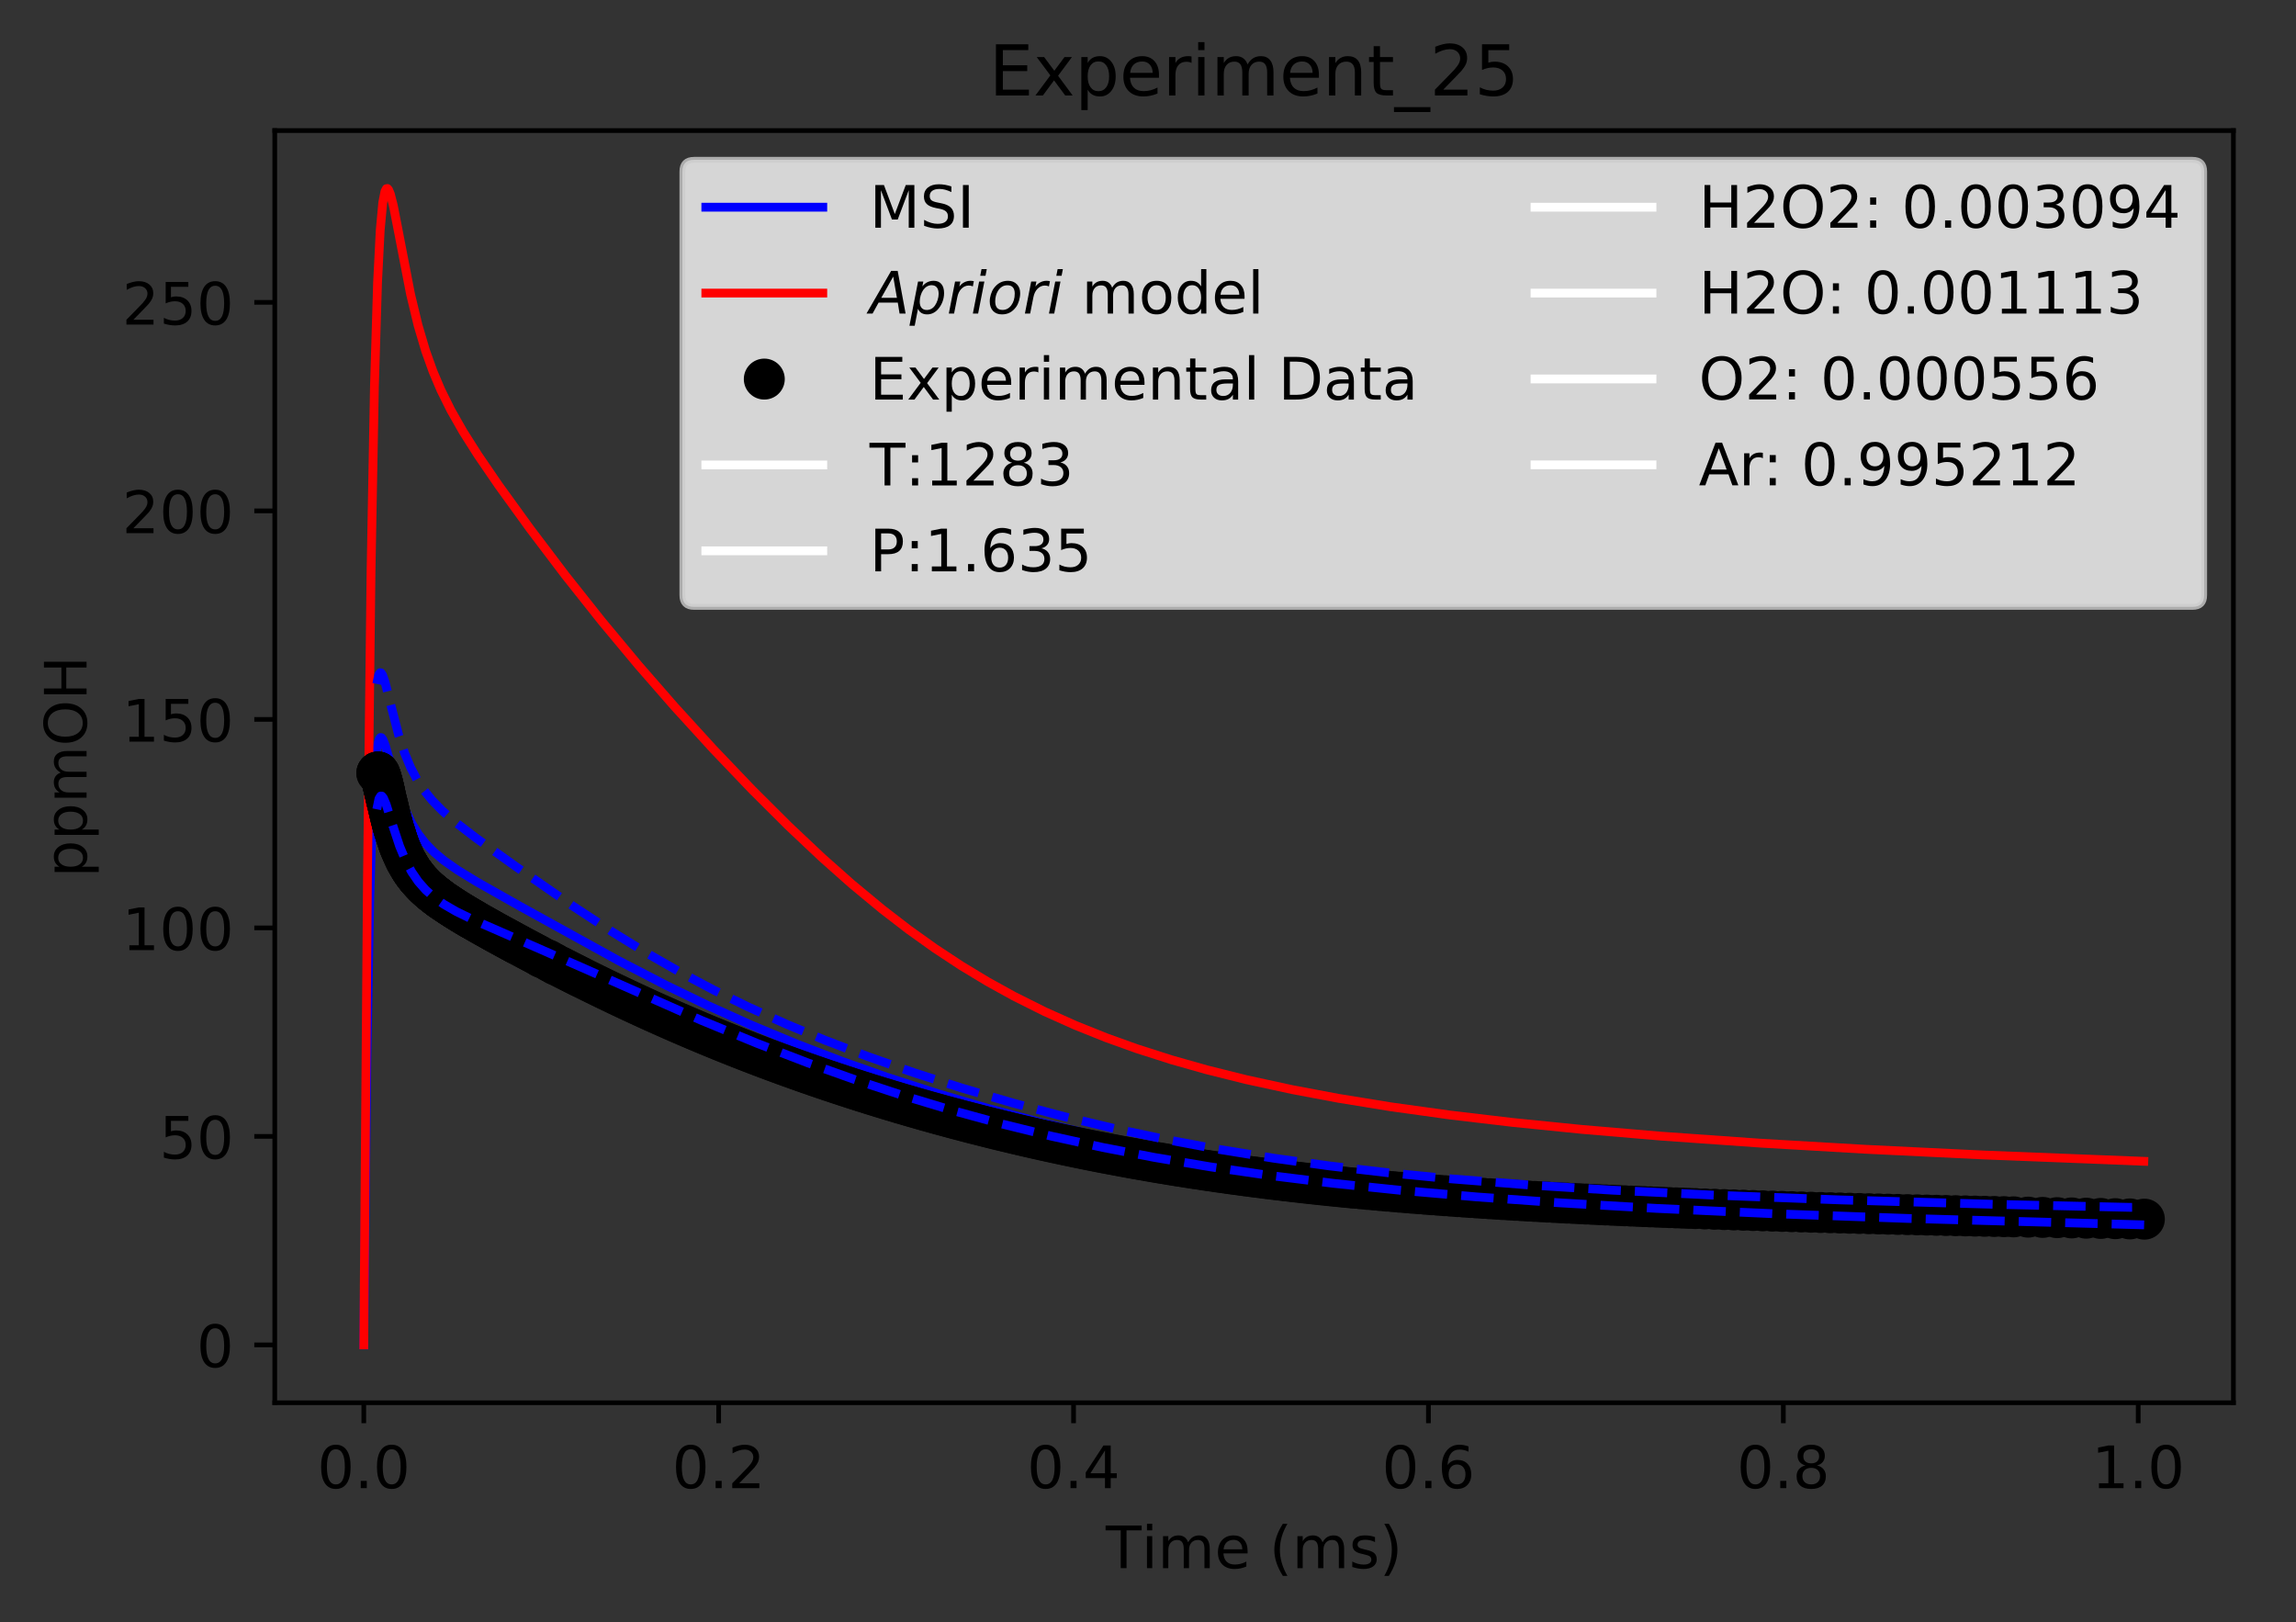 <?xml version="1.0" encoding="utf-8" standalone="no"?>
<!DOCTYPE svg PUBLIC "-//W3C//DTD SVG 1.1//EN"
  "http://www.w3.org/Graphics/SVG/1.1/DTD/svg11.dtd">
<!-- Created with matplotlib (https://matplotlib.org/) -->
<svg height="277.314pt" version="1.1" viewBox="0 0 392.466 277.314" width="392.466pt" xmlns="http://www.w3.org/2000/svg" xmlns:xlink="http://www.w3.org/1999/xlink">
 <rect x="0" y="0" width="392.466" height="277.314" fill="#333333" stroke="none"/>
 <defs>
  <style type="text/css">
*{stroke-linecap:butt;stroke-linejoin:round;}
  </style>
 </defs>
 <g id="figure_1">
  <g id="patch_1">
   <path d="M 0 277.314 
L 392.466 277.314 
L 392.466 0 
L 0 0 
z
" style="fill:none;"/>
  </g>
  <g id="axes_1">
   <g id="patch_2">
    <path d="M 46.966 239.758 
L 381.766 239.758 
L 381.766 22.318 
L 46.966 22.318 
z
" style="fill:none;"/>
   </g>
   <g id="matplotlib.axis_1">
    <g id="xtick_1">
     <g id="line2d_1">
      <defs>
       <path d="M 0 0 
L 0 3.5 
" id="m8a7a5d7085" style="stroke:#000000;stroke-width:0.8;"/>
      </defs>
      <g>
       <use style="stroke:#000000;stroke-width:0.8;" x="62.184" xlink:href="#m8a7a5d7085" y="239.758"/>
      </g>
     </g>
     <g id="text_1">
      <!-- 0.0 -->
      <defs>
       <path d="M 31.781 66.406 
Q 24.172 66.406 20.328 58.906 
Q 16.5 51.422 16.5 36.375 
Q 16.5 21.391 20.328 13.891 
Q 24.172 6.391 31.781 6.391 
Q 39.453 6.391 43.281 13.891 
Q 47.125 21.391 47.125 36.375 
Q 47.125 51.422 43.281 58.906 
Q 39.453 66.406 31.781 66.406 
z
M 31.781 74.219 
Q 44.047 74.219 50.516 64.516 
Q 56.984 54.828 56.984 36.375 
Q 56.984 17.969 50.516 8.266 
Q 44.047 -1.422 31.781 -1.422 
Q 19.531 -1.422 13.062 8.266 
Q 6.594 17.969 6.594 36.375 
Q 6.594 54.828 13.062 64.516 
Q 19.531 74.219 31.781 74.219 
z
" id="DejaVuSans-48"/>
       <path d="M 10.688 12.406 
L 21 12.406 
L 21 0 
L 10.688 0 
z
" id="DejaVuSans-46"/>
      </defs>
      <g transform="translate(54.232 254.357)scale(0.1 -0.1)">
       <use xlink:href="#DejaVuSans-48"/>
       <use x="63.623" xlink:href="#DejaVuSans-46"/>
       <use x="95.41" xlink:href="#DejaVuSans-48"/>
      </g>
     </g>
    </g>
    <g id="xtick_2">
     <g id="line2d_2">
      <g>
       <use style="stroke:#000000;stroke-width:0.8;" x="122.846" xlink:href="#m8a7a5d7085" y="239.758"/>
      </g>
     </g>
     <g id="text_2">
      <!-- 0.2 -->
      <defs>
       <path d="M 19.188 8.297 
L 53.609 8.297 
L 53.609 0 
L 7.328 0 
L 7.328 8.297 
Q 12.938 14.109 22.625 23.891 
Q 32.328 33.688 34.812 36.531 
Q 39.547 41.844 41.422 45.531 
Q 43.312 49.219 43.312 52.781 
Q 43.312 58.594 39.234 62.25 
Q 35.156 65.922 28.609 65.922 
Q 23.969 65.922 18.812 64.312 
Q 13.672 62.703 7.812 59.422 
L 7.812 69.391 
Q 13.766 71.781 18.938 73 
Q 24.125 74.219 28.422 74.219 
Q 39.75 74.219 46.484 68.547 
Q 53.219 62.891 53.219 53.422 
Q 53.219 48.922 51.531 44.891 
Q 49.859 40.875 45.406 35.406 
Q 44.188 33.984 37.641 27.219 
Q 31.109 20.453 19.188 8.297 
z
" id="DejaVuSans-50"/>
      </defs>
      <g transform="translate(114.894 254.357)scale(0.1 -0.1)">
       <use xlink:href="#DejaVuSans-48"/>
       <use x="63.623" xlink:href="#DejaVuSans-46"/>
       <use x="95.41" xlink:href="#DejaVuSans-50"/>
      </g>
     </g>
    </g>
    <g id="xtick_3">
     <g id="line2d_3">
      <g>
       <use style="stroke:#000000;stroke-width:0.8;" x="183.508" xlink:href="#m8a7a5d7085" y="239.758"/>
      </g>
     </g>
     <g id="text_3">
      <!-- 0.4 -->
      <defs>
       <path d="M 37.797 64.312 
L 12.891 25.391 
L 37.797 25.391 
z
M 35.203 72.906 
L 47.609 72.906 
L 47.609 25.391 
L 58.016 25.391 
L 58.016 17.188 
L 47.609 17.188 
L 47.609 0 
L 37.797 0 
L 37.797 17.188 
L 4.891 17.188 
L 4.891 26.703 
z
" id="DejaVuSans-52"/>
      </defs>
      <g transform="translate(175.557 254.357)scale(0.1 -0.1)">
       <use xlink:href="#DejaVuSans-48"/>
       <use x="63.623" xlink:href="#DejaVuSans-46"/>
       <use x="95.41" xlink:href="#DejaVuSans-52"/>
      </g>
     </g>
    </g>
    <g id="xtick_4">
     <g id="line2d_4">
      <g>
       <use style="stroke:#000000;stroke-width:0.8;" x="244.17" xlink:href="#m8a7a5d7085" y="239.758"/>
      </g>
     </g>
     <g id="text_4">
      <!-- 0.6 -->
      <defs>
       <path d="M 33.016 40.375 
Q 26.375 40.375 22.484 35.828 
Q 18.609 31.297 18.609 23.391 
Q 18.609 15.531 22.484 10.953 
Q 26.375 6.391 33.016 6.391 
Q 39.656 6.391 43.531 10.953 
Q 47.406 15.531 47.406 23.391 
Q 47.406 31.297 43.531 35.828 
Q 39.656 40.375 33.016 40.375 
z
M 52.594 71.297 
L 52.594 62.312 
Q 48.875 64.062 45.094 64.984 
Q 41.312 65.922 37.594 65.922 
Q 27.828 65.922 22.672 59.328 
Q 17.531 52.734 16.797 39.406 
Q 19.672 43.656 24.016 45.922 
Q 28.375 48.188 33.594 48.188 
Q 44.578 48.188 50.953 41.516 
Q 57.328 34.859 57.328 23.391 
Q 57.328 12.156 50.688 5.359 
Q 44.047 -1.422 33.016 -1.422 
Q 20.359 -1.422 13.672 8.266 
Q 6.984 17.969 6.984 36.375 
Q 6.984 53.656 15.188 63.938 
Q 23.391 74.219 37.203 74.219 
Q 40.922 74.219 44.703 73.484 
Q 48.484 72.75 52.594 71.297 
z
" id="DejaVuSans-54"/>
      </defs>
      <g transform="translate(236.219 254.357)scale(0.1 -0.1)">
       <use xlink:href="#DejaVuSans-48"/>
       <use x="63.623" xlink:href="#DejaVuSans-46"/>
       <use x="95.41" xlink:href="#DejaVuSans-54"/>
      </g>
     </g>
    </g>
    <g id="xtick_5">
     <g id="line2d_5">
      <g>
       <use style="stroke:#000000;stroke-width:0.8;" x="304.833" xlink:href="#m8a7a5d7085" y="239.758"/>
      </g>
     </g>
     <g id="text_5">
      <!-- 0.8 -->
      <defs>
       <path d="M 31.781 34.625 
Q 24.75 34.625 20.719 30.859 
Q 16.703 27.094 16.703 20.516 
Q 16.703 13.922 20.719 10.156 
Q 24.75 6.391 31.781 6.391 
Q 38.812 6.391 42.859 10.172 
Q 46.922 13.969 46.922 20.516 
Q 46.922 27.094 42.891 30.859 
Q 38.875 34.625 31.781 34.625 
z
M 21.922 38.812 
Q 15.578 40.375 12.031 44.719 
Q 8.5 49.078 8.5 55.328 
Q 8.5 64.062 14.719 69.141 
Q 20.953 74.219 31.781 74.219 
Q 42.672 74.219 48.875 69.141 
Q 55.078 64.062 55.078 55.328 
Q 55.078 49.078 51.531 44.719 
Q 48 40.375 41.703 38.812 
Q 48.828 37.156 52.797 32.312 
Q 56.781 27.484 56.781 20.516 
Q 56.781 9.906 50.312 4.234 
Q 43.844 -1.422 31.781 -1.422 
Q 19.734 -1.422 13.25 4.234 
Q 6.781 9.906 6.781 20.516 
Q 6.781 27.484 10.781 32.312 
Q 14.797 37.156 21.922 38.812 
z
M 18.312 54.391 
Q 18.312 48.734 21.844 45.562 
Q 25.391 42.391 31.781 42.391 
Q 38.141 42.391 41.719 45.562 
Q 45.312 48.734 45.312 54.391 
Q 45.312 60.062 41.719 63.234 
Q 38.141 66.406 31.781 66.406 
Q 25.391 66.406 21.844 63.234 
Q 18.312 60.062 18.312 54.391 
z
" id="DejaVuSans-56"/>
      </defs>
      <g transform="translate(296.881 254.357)scale(0.1 -0.1)">
       <use xlink:href="#DejaVuSans-48"/>
       <use x="63.623" xlink:href="#DejaVuSans-46"/>
       <use x="95.41" xlink:href="#DejaVuSans-56"/>
      </g>
     </g>
    </g>
    <g id="xtick_6">
     <g id="line2d_6">
      <g>
       <use style="stroke:#000000;stroke-width:0.8;" x="365.495" xlink:href="#m8a7a5d7085" y="239.758"/>
      </g>
     </g>
     <g id="text_6">
      <!-- 1.0 -->
      <defs>
       <path d="M 12.406 8.297 
L 28.516 8.297 
L 28.516 63.922 
L 10.984 60.406 
L 10.984 69.391 
L 28.422 72.906 
L 38.281 72.906 
L 38.281 8.297 
L 54.391 8.297 
L 54.391 0 
L 12.406 0 
z
" id="DejaVuSans-49"/>
      </defs>
      <g transform="translate(357.543 254.357)scale(0.1 -0.1)">
       <use xlink:href="#DejaVuSans-49"/>
       <use x="63.623" xlink:href="#DejaVuSans-46"/>
       <use x="95.41" xlink:href="#DejaVuSans-48"/>
      </g>
     </g>
    </g>
    <g id="text_7">
     <!-- Time (ms) -->
     <defs>
      <path d="M -0.297 72.906 
L 61.375 72.906 
L 61.375 64.594 
L 35.5 64.594 
L 35.5 0 
L 25.594 0 
L 25.594 64.594 
L -0.297 64.594 
z
" id="DejaVuSans-84"/>
      <path d="M 9.422 54.688 
L 18.406 54.688 
L 18.406 0 
L 9.422 0 
z
M 9.422 75.984 
L 18.406 75.984 
L 18.406 64.594 
L 9.422 64.594 
z
" id="DejaVuSans-105"/>
      <path d="M 52 44.188 
Q 55.375 50.25 60.062 53.125 
Q 64.75 56 71.094 56 
Q 79.641 56 84.281 50.016 
Q 88.922 44.047 88.922 33.016 
L 88.922 0 
L 79.891 0 
L 79.891 32.719 
Q 79.891 40.578 77.094 44.375 
Q 74.312 48.188 68.609 48.188 
Q 61.625 48.188 57.562 43.547 
Q 53.516 38.922 53.516 30.906 
L 53.516 0 
L 44.484 0 
L 44.484 32.719 
Q 44.484 40.625 41.703 44.406 
Q 38.922 48.188 33.109 48.188 
Q 26.219 48.188 22.156 43.531 
Q 18.109 38.875 18.109 30.906 
L 18.109 0 
L 9.078 0 
L 9.078 54.688 
L 18.109 54.688 
L 18.109 46.188 
Q 21.188 51.219 25.484 53.609 
Q 29.781 56 35.688 56 
Q 41.656 56 45.828 52.969 
Q 50 49.953 52 44.188 
z
" id="DejaVuSans-109"/>
      <path d="M 56.203 29.594 
L 56.203 25.203 
L 14.891 25.203 
Q 15.484 15.922 20.484 11.062 
Q 25.484 6.203 34.422 6.203 
Q 39.594 6.203 44.453 7.469 
Q 49.312 8.734 54.109 11.281 
L 54.109 2.781 
Q 49.266 0.734 44.188 -0.344 
Q 39.109 -1.422 33.891 -1.422 
Q 20.797 -1.422 13.156 6.188 
Q 5.516 13.812 5.516 26.812 
Q 5.516 40.234 12.766 48.109 
Q 20.016 56 32.328 56 
Q 43.359 56 49.781 48.891 
Q 56.203 41.797 56.203 29.594 
z
M 47.219 32.234 
Q 47.125 39.594 43.094 43.984 
Q 39.062 48.391 32.422 48.391 
Q 24.906 48.391 20.391 44.141 
Q 15.875 39.891 15.188 32.172 
z
" id="DejaVuSans-101"/>
      <path id="DejaVuSans-32"/>
      <path d="M 31 75.875 
Q 24.469 64.656 21.281 53.656 
Q 18.109 42.672 18.109 31.391 
Q 18.109 20.125 21.312 9.062 
Q 24.516 -2 31 -13.188 
L 23.188 -13.188 
Q 15.875 -1.703 12.234 9.375 
Q 8.594 20.453 8.594 31.391 
Q 8.594 42.281 12.203 53.312 
Q 15.828 64.359 23.188 75.875 
z
" id="DejaVuSans-40"/>
      <path d="M 44.281 53.078 
L 44.281 44.578 
Q 40.484 46.531 36.375 47.5 
Q 32.281 48.484 27.875 48.484 
Q 21.188 48.484 17.844 46.438 
Q 14.5 44.391 14.5 40.281 
Q 14.5 37.156 16.891 35.375 
Q 19.281 33.594 26.516 31.984 
L 29.594 31.297 
Q 39.156 29.25 43.188 25.516 
Q 47.219 21.781 47.219 15.094 
Q 47.219 7.469 41.188 3.016 
Q 35.156 -1.422 24.609 -1.422 
Q 20.219 -1.422 15.453 -0.562 
Q 10.688 0.297 5.422 2 
L 5.422 11.281 
Q 10.406 8.688 15.234 7.391 
Q 20.062 6.109 24.812 6.109 
Q 31.156 6.109 34.562 8.281 
Q 37.984 10.453 37.984 14.406 
Q 37.984 18.062 35.516 20.016 
Q 33.062 21.969 24.703 23.781 
L 21.578 24.516 
Q 13.234 26.266 9.516 29.906 
Q 5.812 33.547 5.812 39.891 
Q 5.812 47.609 11.281 51.797 
Q 16.75 56 26.812 56 
Q 31.781 56 36.172 55.266 
Q 40.578 54.547 44.281 53.078 
z
" id="DejaVuSans-115"/>
      <path d="M 8.016 75.875 
L 15.828 75.875 
Q 23.141 64.359 26.781 53.312 
Q 30.422 42.281 30.422 31.391 
Q 30.422 20.453 26.781 9.375 
Q 23.141 -1.703 15.828 -13.188 
L 8.016 -13.188 
Q 14.5 -2 17.703 9.062 
Q 20.906 20.125 20.906 31.391 
Q 20.906 42.672 17.703 53.656 
Q 14.5 64.656 8.016 75.875 
z
" id="DejaVuSans-41"/>
     </defs>
     <g transform="translate(189.012 268.035)scale(0.1 -0.1)">
      <use xlink:href="#DejaVuSans-84"/>
      <use x="61.037" xlink:href="#DejaVuSans-105"/>
      <use x="88.82" xlink:href="#DejaVuSans-109"/>
      <use x="186.232" xlink:href="#DejaVuSans-101"/>
      <use x="247.756" xlink:href="#DejaVuSans-32"/>
      <use x="279.543" xlink:href="#DejaVuSans-40"/>
      <use x="318.557" xlink:href="#DejaVuSans-109"/>
      <use x="415.969" xlink:href="#DejaVuSans-115"/>
      <use x="468.068" xlink:href="#DejaVuSans-41"/>
     </g>
    </g>
   </g>
   <g id="matplotlib.axis_2">
    <g id="ytick_1">
     <g id="line2d_7">
      <defs>
       <path d="M 0 0 
L -3.5 0 
" id="mc173b93c17" style="stroke:#000000;stroke-width:0.8;"/>
      </defs>
      <g>
       <use style="stroke:#000000;stroke-width:0.8;" x="46.966" xlink:href="#mc173b93c17" y="229.874"/>
      </g>
     </g>
     <g id="text_8">
      <!-- 0 -->
      <g transform="translate(33.603 233.674)scale(0.1 -0.1)">
       <use xlink:href="#DejaVuSans-48"/>
      </g>
     </g>
    </g>
    <g id="ytick_2">
     <g id="line2d_8">
      <g>
       <use style="stroke:#000000;stroke-width:0.8;" x="46.966" xlink:href="#mc173b93c17" y="194.236"/>
      </g>
     </g>
     <g id="text_9">
      <!-- 50 -->
      <defs>
       <path d="M 10.797 72.906 
L 49.516 72.906 
L 49.516 64.594 
L 19.828 64.594 
L 19.828 46.734 
Q 21.969 47.469 24.109 47.828 
Q 26.266 48.188 28.422 48.188 
Q 40.625 48.188 47.75 41.5 
Q 54.891 34.812 54.891 23.391 
Q 54.891 11.625 47.562 5.094 
Q 40.234 -1.422 26.906 -1.422 
Q 22.312 -1.422 17.547 -0.641 
Q 12.797 0.141 7.719 1.703 
L 7.719 11.625 
Q 12.109 9.234 16.797 8.062 
Q 21.484 6.891 26.703 6.891 
Q 35.156 6.891 40.078 11.328 
Q 45.016 15.766 45.016 23.391 
Q 45.016 31 40.078 35.438 
Q 35.156 39.891 26.703 39.891 
Q 22.75 39.891 18.812 39.016 
Q 14.891 38.141 10.797 36.281 
z
" id="DejaVuSans-53"/>
      </defs>
      <g transform="translate(27.241 198.035)scale(0.1 -0.1)">
       <use xlink:href="#DejaVuSans-53"/>
       <use x="63.623" xlink:href="#DejaVuSans-48"/>
      </g>
     </g>
    </g>
    <g id="ytick_3">
     <g id="line2d_9">
      <g>
       <use style="stroke:#000000;stroke-width:0.8;" x="46.966" xlink:href="#mc173b93c17" y="158.598"/>
      </g>
     </g>
     <g id="text_10">
      <!-- 100 -->
      <g transform="translate(20.878 162.397)scale(0.1 -0.1)">
       <use xlink:href="#DejaVuSans-49"/>
       <use x="63.623" xlink:href="#DejaVuSans-48"/>
       <use x="127.246" xlink:href="#DejaVuSans-48"/>
      </g>
     </g>
    </g>
    <g id="ytick_4">
     <g id="line2d_10">
      <g>
       <use style="stroke:#000000;stroke-width:0.8;" x="46.966" xlink:href="#mc173b93c17" y="122.96"/>
      </g>
     </g>
     <g id="text_11">
      <!-- 150 -->
      <g transform="translate(20.878 126.759)scale(0.1 -0.1)">
       <use xlink:href="#DejaVuSans-49"/>
       <use x="63.623" xlink:href="#DejaVuSans-53"/>
       <use x="127.246" xlink:href="#DejaVuSans-48"/>
      </g>
     </g>
    </g>
    <g id="ytick_5">
     <g id="line2d_11">
      <g>
       <use style="stroke:#000000;stroke-width:0.8;" x="46.966" xlink:href="#mc173b93c17" y="87.322"/>
      </g>
     </g>
     <g id="text_12">
      <!-- 200 -->
      <g transform="translate(20.878 91.121)scale(0.1 -0.1)">
       <use xlink:href="#DejaVuSans-50"/>
       <use x="63.623" xlink:href="#DejaVuSans-48"/>
       <use x="127.246" xlink:href="#DejaVuSans-48"/>
      </g>
     </g>
    </g>
    <g id="ytick_6">
     <g id="line2d_12">
      <g>
       <use style="stroke:#000000;stroke-width:0.8;" x="46.966" xlink:href="#mc173b93c17" y="51.683"/>
      </g>
     </g>
     <g id="text_13">
      <!-- 250 -->
      <g transform="translate(20.878 55.483)scale(0.1 -0.1)">
       <use xlink:href="#DejaVuSans-50"/>
       <use x="63.623" xlink:href="#DejaVuSans-53"/>
       <use x="127.246" xlink:href="#DejaVuSans-48"/>
      </g>
     </g>
    </g>
    <g id="text_14">
     <!-- ppmOH -->
     <defs>
      <path d="M 18.109 8.203 
L 18.109 -20.797 
L 9.078 -20.797 
L 9.078 54.688 
L 18.109 54.688 
L 18.109 46.391 
Q 20.953 51.266 25.266 53.625 
Q 29.594 56 35.594 56 
Q 45.562 56 51.781 48.094 
Q 58.016 40.188 58.016 27.297 
Q 58.016 14.406 51.781 6.484 
Q 45.562 -1.422 35.594 -1.422 
Q 29.594 -1.422 25.266 0.953 
Q 20.953 3.328 18.109 8.203 
z
M 48.688 27.297 
Q 48.688 37.203 44.609 42.844 
Q 40.531 48.484 33.406 48.484 
Q 26.266 48.484 22.188 42.844 
Q 18.109 37.203 18.109 27.297 
Q 18.109 17.391 22.188 11.75 
Q 26.266 6.109 33.406 6.109 
Q 40.531 6.109 44.609 11.75 
Q 48.688 17.391 48.688 27.297 
z
" id="DejaVuSans-112"/>
      <path d="M 39.406 66.219 
Q 28.656 66.219 22.328 58.203 
Q 16.016 50.203 16.016 36.375 
Q 16.016 22.609 22.328 14.594 
Q 28.656 6.594 39.406 6.594 
Q 50.141 6.594 56.422 14.594 
Q 62.703 22.609 62.703 36.375 
Q 62.703 50.203 56.422 58.203 
Q 50.141 66.219 39.406 66.219 
z
M 39.406 74.219 
Q 54.734 74.219 63.906 63.938 
Q 73.094 53.656 73.094 36.375 
Q 73.094 19.141 63.906 8.859 
Q 54.734 -1.422 39.406 -1.422 
Q 24.031 -1.422 14.812 8.828 
Q 5.609 19.094 5.609 36.375 
Q 5.609 53.656 14.812 63.938 
Q 24.031 74.219 39.406 74.219 
z
" id="DejaVuSans-79"/>
      <path d="M 9.812 72.906 
L 19.672 72.906 
L 19.672 43.016 
L 55.516 43.016 
L 55.516 72.906 
L 65.375 72.906 
L 65.375 0 
L 55.516 0 
L 55.516 34.719 
L 19.672 34.719 
L 19.672 0 
L 9.812 0 
z
" id="DejaVuSans-72"/>
     </defs>
     <g transform="translate(14.798 149.953)rotate(-90)scale(0.1 -0.1)">
      <use xlink:href="#DejaVuSans-112"/>
      <use x="63.477" xlink:href="#DejaVuSans-112"/>
      <use x="126.953" xlink:href="#DejaVuSans-109"/>
      <use x="224.365" xlink:href="#DejaVuSans-79"/>
      <use x="303.076" xlink:href="#DejaVuSans-72"/>
     </g>
    </g>
   </g>
   <g id="line2d_13">
    <path clip-path="url(#p28779a08f5)" d="M 62.184 229.874 
L 62.705 181.395 
L 63.208 153.511 
L 63.672 138.653 
L 64.111 130.974 
L 64.49 127.61 
L 64.792 126.389 
L 65.033 126.059 
L 65.214 126.09 
L 65.455 126.408 
L 65.877 127.473 
L 66.722 130.445 
L 68.208 135.567 
L 69.303 138.501 
L 70.399 140.776 
L 71.503 142.571 
L 72.746 144.171 
L 74.205 145.673 
L 75.885 147.085 
L 78.197 148.71 
L 81.558 150.766 
L 88.968 154.952 
L 105.705 164.187 
L 113.979 168.472 
L 121.053 171.898 
L 128.476 175.242 
L 136.201 178.455 
L 143.925 181.414 
L 151.65 184.139 
L 160.233 186.913 
L 168.816 189.437 
L 177.399 191.72 
L 185.983 193.772 
L 194.566 195.602 
L 203.149 197.22 
L 212.59 198.773 
L 222.89 200.223 
L 233.19 201.45 
L 244.356 202.567 
L 257.273 203.631 
L 271.481 204.579 
L 288.272 205.472 
L 307.035 206.259 
L 332.286 207.078 
L 363.578 207.847 
L 366.527 207.909 
L 366.527 207.909 
" style="fill:none;stroke:#0000ff;stroke-linecap:square;stroke-width:1.5;"/>
   </g>
   <g id="line2d_14">
    <path clip-path="url(#p28779a08f5)" d="M 62.184 229.874 
L 62.805 150.576 
L 63.423 97.688 
L 64.001 66.165 
L 64.537 48.287 
L 64.991 39.36 
L 65.426 34.634 
L 65.799 32.717 
L 66.047 32.246 
L 66.234 32.221 
L 66.42 32.428 
L 66.731 33.177 
L 67.228 35.109 
L 68.102 39.58 
L 70.18 50.296 
L 71.457 55.591 
L 72.737 59.918 
L 74.017 63.49 
L 75.37 66.68 
L 77.084 70.134 
L 79.164 73.786 
L 81.694 77.778 
L 85.241 82.959 
L 90.612 90.38 
L 96.671 98.378 
L 102.886 106.209 
L 109.101 113.671 
L 115.315 120.795 
L 121.944 128.06 
L 128.573 134.998 
L 134.788 141.19 
L 140.527 146.601 
L 145.578 151.083 
L 150.824 155.432 
L 155.32 158.896 
L 159.816 162.109 
L 164.312 165.071 
L 168.808 167.789 
L 173.304 170.274 
L 178.549 172.897 
L 183.794 175.248 
L 189.039 177.352 
L 194.285 179.237 
L 200.279 181.154 
L 206.274 182.851 
L 213.018 184.534 
L 220.898 186.244 
L 228.777 187.725 
L 237.782 189.187 
L 247.913 190.592 
L 258.615 191.856 
L 270.446 193.046 
L 283.967 194.195 
L 300.929 195.393 
L 318.782 196.434 
L 339.186 197.42 
L 366.452 198.494 
L 366.452 198.494 
" style="fill:none;stroke:#ff0000;stroke-linecap:square;stroke-width:1.5;"/>
   </g>
   <g id="line2d_15">
    <defs>
     <path d="M 0 3 
C 0.796 3 1.559 2.684 2.121 2.121 
C 2.684 1.559 3 0.796 3 0 
C 3 -0.796 2.684 -1.559 2.121 -2.121 
C 1.559 -2.684 0.796 -3 0 -3 
C -0.796 -3 -1.559 -2.684 -2.121 -2.121 
C -2.684 -1.559 -3 -0.796 -3 0 
C -3 0.796 -2.684 1.559 -2.121 2.121 
C -1.559 2.684 -0.796 3 0 3 
z
" id="m75f02aacb6" style="stroke:#000000;"/>
    </defs>
    <g clip-path="url(#p28779a08f5)">
     <use style="stroke:#000000;" x="64.404" xlink:href="#m75f02aacb6" y="132.162"/>
     <use style="stroke:#000000;" x="64.443" xlink:href="#m75f02aacb6" y="132.084"/>
     <use style="stroke:#000000;" x="64.486" xlink:href="#m75f02aacb6" y="132.026"/>
     <use style="stroke:#000000;" x="64.528" xlink:href="#m75f02aacb6" y="131.987"/>
     <use style="stroke:#000000;" x="64.568" xlink:href="#m75f02aacb6" y="131.966"/>
     <use style="stroke:#000000;" x="64.61" xlink:href="#m75f02aacb6" y="131.961"/>
     <use style="stroke:#000000;" x="64.653" xlink:href="#m75f02aacb6" y="131.971"/>
     <use style="stroke:#000000;" x="64.692" xlink:href="#m75f02aacb6" y="131.995"/>
     <use style="stroke:#000000;" x="64.735" xlink:href="#m75f02aacb6" y="132.033"/>
     <use style="stroke:#000000;" x="64.777" xlink:href="#m75f02aacb6" y="132.084"/>
     <use style="stroke:#000000;" x="64.817" xlink:href="#m75f02aacb6" y="132.146"/>
     <use style="stroke:#000000;" x="64.859" xlink:href="#m75f02aacb6" y="132.219"/>
     <use style="stroke:#000000;" x="64.898" xlink:href="#m75f02aacb6" y="132.303"/>
     <use style="stroke:#000000;" x="64.941" xlink:href="#m75f02aacb6" y="132.396"/>
     <use style="stroke:#000000;" x="64.983" xlink:href="#m75f02aacb6" y="132.498"/>
     <use style="stroke:#000000;" x="65.023" xlink:href="#m75f02aacb6" y="132.608"/>
     <use style="stroke:#000000;" x="65.065" xlink:href="#m75f02aacb6" y="132.725"/>
     <use style="stroke:#000000;" x="65.108" xlink:href="#m75f02aacb6" y="132.85"/>
     <use style="stroke:#000000;" x="65.147" xlink:href="#m75f02aacb6" y="132.981"/>
     <use style="stroke:#000000;" x="65.19" xlink:href="#m75f02aacb6" y="133.118"/>
     <use style="stroke:#000000;" x="65.217" xlink:href="#m75f02aacb6" y="133.26"/>
     <use style="stroke:#000000;" x="65.278" xlink:href="#m75f02aacb6" y="133.408"/>
     <use style="stroke:#000000;" x="65.308" xlink:href="#m75f02aacb6" y="133.559"/>
     <use style="stroke:#000000;" x="65.369" xlink:href="#m75f02aacb6" y="133.715"/>
     <use style="stroke:#000000;" x="65.399" xlink:href="#m75f02aacb6" y="133.874"/>
     <use style="stroke:#000000;" x="65.429" xlink:href="#m75f02aacb6" y="134.037"/>
     <use style="stroke:#000000;" x="65.49" xlink:href="#m75f02aacb6" y="134.203"/>
     <use style="stroke:#000000;" x="65.52" xlink:href="#m75f02aacb6" y="134.371"/>
     <use style="stroke:#000000;" x="65.551" xlink:href="#m75f02aacb6" y="134.542"/>
     <use style="stroke:#000000;" x="65.611" xlink:href="#m75f02aacb6" y="134.715"/>
     <use style="stroke:#000000;" x="65.642" xlink:href="#m75f02aacb6" y="134.89"/>
     <use style="stroke:#000000;" x="65.672" xlink:href="#m75f02aacb6" y="135.066"/>
     <use style="stroke:#000000;" x="65.733" xlink:href="#m75f02aacb6" y="135.244"/>
     <use style="stroke:#000000;" x="65.763" xlink:href="#m75f02aacb6" y="135.422"/>
     <use style="stroke:#000000;" x="65.824" xlink:href="#m75f02aacb6" y="135.692"/>
     <use style="stroke:#000000;" x="65.884" xlink:href="#m75f02aacb6" y="135.963"/>
     <use style="stroke:#000000;" x="65.945" xlink:href="#m75f02aacb6" y="136.235"/>
     <use style="stroke:#000000;" x="66.006" xlink:href="#m75f02aacb6" y="136.507"/>
     <use style="stroke:#000000;" x="66.066" xlink:href="#m75f02aacb6" y="136.778"/>
     <use style="stroke:#000000;" x="66.127" xlink:href="#m75f02aacb6" y="137.049"/>
     <use style="stroke:#000000;" x="66.218" xlink:href="#m75f02aacb6" y="137.318"/>
     <use style="stroke:#000000;" x="66.279" xlink:href="#m75f02aacb6" y="137.586"/>
     <use style="stroke:#000000;" x="66.339" xlink:href="#m75f02aacb6" y="137.853"/>
     <use style="stroke:#000000;" x="66.4" xlink:href="#m75f02aacb6" y="138.117"/>
     <use style="stroke:#000000;" x="66.46" xlink:href="#m75f02aacb6" y="138.378"/>
     <use style="stroke:#000000;" x="66.521" xlink:href="#m75f02aacb6" y="138.637"/>
     <use style="stroke:#000000;" x="66.582" xlink:href="#m75f02aacb6" y="138.894"/>
     <use style="stroke:#000000;" x="66.642" xlink:href="#m75f02aacb6" y="139.147"/>
     <use style="stroke:#000000;" x="66.703" xlink:href="#m75f02aacb6" y="139.398"/>
     <use style="stroke:#000000;" x="66.764" xlink:href="#m75f02aacb6" y="139.644"/>
     <use style="stroke:#000000;" x="66.824" xlink:href="#m75f02aacb6" y="139.888"/>
     <use style="stroke:#000000;" x="66.885" xlink:href="#m75f02aacb6" y="140.129"/>
     <use style="stroke:#000000;" x="66.946" xlink:href="#m75f02aacb6" y="140.366"/>
     <use style="stroke:#000000;" x="67.006" xlink:href="#m75f02aacb6" y="140.599"/>
     <use style="stroke:#000000;" x="67.067" xlink:href="#m75f02aacb6" y="140.83"/>
     <use style="stroke:#000000;" x="67.128" xlink:href="#m75f02aacb6" y="141.056"/>
     <use style="stroke:#000000;" x="67.188" xlink:href="#m75f02aacb6" y="141.279"/>
     <use style="stroke:#000000;" x="67.249" xlink:href="#m75f02aacb6" y="141.498"/>
     <use style="stroke:#000000;" x="67.31" xlink:href="#m75f02aacb6" y="141.714"/>
     <use style="stroke:#000000;" x="67.37" xlink:href="#m75f02aacb6" y="141.926"/>
     <use style="stroke:#000000;" x="67.461" xlink:href="#m75f02aacb6" y="142.135"/>
     <use style="stroke:#000000;" x="67.522" xlink:href="#m75f02aacb6" y="142.34"/>
     <use style="stroke:#000000;" x="67.583" xlink:href="#m75f02aacb6" y="142.542"/>
     <use style="stroke:#000000;" x="67.643" xlink:href="#m75f02aacb6" y="142.739"/>
     <use style="stroke:#000000;" x="67.704" xlink:href="#m75f02aacb6" y="142.934"/>
     <use style="stroke:#000000;" x="67.765" xlink:href="#m75f02aacb6" y="143.125"/>
     <use style="stroke:#000000;" x="67.856" xlink:href="#m75f02aacb6" y="143.408"/>
     <use style="stroke:#000000;" x="67.947" xlink:href="#m75f02aacb6" y="143.682"/>
     <use style="stroke:#000000;" x="68.038" xlink:href="#m75f02aacb6" y="143.949"/>
     <use style="stroke:#000000;" x="68.129" xlink:href="#m75f02aacb6" y="144.209"/>
     <use style="stroke:#000000;" x="68.22" xlink:href="#m75f02aacb6" y="144.462"/>
     <use style="stroke:#000000;" x="68.311" xlink:href="#m75f02aacb6" y="144.708"/>
     <use style="stroke:#000000;" x="68.402" xlink:href="#m75f02aacb6" y="144.948"/>
     <use style="stroke:#000000;" x="68.493" xlink:href="#m75f02aacb6" y="145.182"/>
     <use style="stroke:#000000;" x="68.614" xlink:href="#m75f02aacb6" y="145.409"/>
     <use style="stroke:#000000;" x="68.705" xlink:href="#m75f02aacb6" y="145.63"/>
     <use style="stroke:#000000;" x="68.796" xlink:href="#m75f02aacb6" y="145.845"/>
     <use style="stroke:#000000;" x="68.887" xlink:href="#m75f02aacb6" y="146.055"/>
     <use style="stroke:#000000;" x="68.978" xlink:href="#m75f02aacb6" y="146.259"/>
     <use style="stroke:#000000;" x="69.069" xlink:href="#m75f02aacb6" y="146.458"/>
     <use style="stroke:#000000;" x="69.16" xlink:href="#m75f02aacb6" y="146.652"/>
     <use style="stroke:#000000;" x="69.251" xlink:href="#m75f02aacb6" y="146.841"/>
     <use style="stroke:#000000;" x="69.342" xlink:href="#m75f02aacb6" y="147.026"/>
     <use style="stroke:#000000;" x="69.433" xlink:href="#m75f02aacb6" y="147.205"/>
     <use style="stroke:#000000;" x="69.524" xlink:href="#m75f02aacb6" y="147.38"/>
     <use style="stroke:#000000;" x="69.645" xlink:href="#m75f02aacb6" y="147.551"/>
     <use style="stroke:#000000;" x="69.736" xlink:href="#m75f02aacb6" y="147.718"/>
     <use style="stroke:#000000;" x="69.827" xlink:href="#m75f02aacb6" y="147.881"/>
     <use style="stroke:#000000;" x="69.918" xlink:href="#m75f02aacb6" y="148.04"/>
     <use style="stroke:#000000;" x="70.009" xlink:href="#m75f02aacb6" y="148.195"/>
     <use style="stroke:#000000;" x="70.1" xlink:href="#m75f02aacb6" y="148.346"/>
     <use style="stroke:#000000;" x="70.191" xlink:href="#m75f02aacb6" y="148.495"/>
     <use style="stroke:#000000;" x="70.282" xlink:href="#m75f02aacb6" y="148.64"/>
     <use style="stroke:#000000;" x="70.373" xlink:href="#m75f02aacb6" y="148.782"/>
     <use style="stroke:#000000;" x="70.464" xlink:href="#m75f02aacb6" y="148.92"/>
     <use style="stroke:#000000;" x="70.555" xlink:href="#m75f02aacb6" y="149.056"/>
     <use style="stroke:#000000;" x="70.646" xlink:href="#m75f02aacb6" y="149.189"/>
     <use style="stroke:#000000;" x="70.768" xlink:href="#m75f02aacb6" y="149.319"/>
     <use style="stroke:#000000;" x="70.859" xlink:href="#m75f02aacb6" y="149.447"/>
     <use style="stroke:#000000;" x="70.949" xlink:href="#m75f02aacb6" y="149.572"/>
     <use style="stroke:#000000;" x="71.04" xlink:href="#m75f02aacb6" y="149.694"/>
     <use style="stroke:#000000;" x="71.131" xlink:href="#m75f02aacb6" y="149.814"/>
     <use style="stroke:#000000;" x="71.222" xlink:href="#m75f02aacb6" y="149.932"/>
     <use style="stroke:#000000;" x="71.313" xlink:href="#m75f02aacb6" y="150.047"/>
     <use style="stroke:#000000;" x="71.404" xlink:href="#m75f02aacb6" y="150.16"/>
     <use style="stroke:#000000;" x="71.495" xlink:href="#m75f02aacb6" y="150.272"/>
     <use style="stroke:#000000;" x="71.647" xlink:href="#m75f02aacb6" y="150.436"/>
     <use style="stroke:#000000;" x="71.799" xlink:href="#m75f02aacb6" y="150.596"/>
     <use style="stroke:#000000;" x="71.92" xlink:href="#m75f02aacb6" y="150.751"/>
     <use style="stroke:#000000;" x="72.072" xlink:href="#m75f02aacb6" y="150.903"/>
     <use style="stroke:#000000;" x="72.223" xlink:href="#m75f02aacb6" y="151.051"/>
     <use style="stroke:#000000;" x="72.345" xlink:href="#m75f02aacb6" y="151.196"/>
     <use style="stroke:#000000;" x="72.496" xlink:href="#m75f02aacb6" y="151.338"/>
     <use style="stroke:#000000;" x="72.618" xlink:href="#m75f02aacb6" y="151.476"/>
     <use style="stroke:#000000;" x="72.769" xlink:href="#m75f02aacb6" y="151.612"/>
     <use style="stroke:#000000;" x="72.921" xlink:href="#m75f02aacb6" y="151.745"/>
     <use style="stroke:#000000;" x="73.042" xlink:href="#m75f02aacb6" y="151.875"/>
     <use style="stroke:#000000;" x="73.194" xlink:href="#m75f02aacb6" y="152.003"/>
     <use style="stroke:#000000;" x="73.346" xlink:href="#m75f02aacb6" y="152.128"/>
     <use style="stroke:#000000;" x="73.467" xlink:href="#m75f02aacb6" y="152.251"/>
     <use style="stroke:#000000;" x="73.619" xlink:href="#m75f02aacb6" y="152.372"/>
     <use style="stroke:#000000;" x="73.77" xlink:href="#m75f02aacb6" y="152.491"/>
     <use style="stroke:#000000;" x="73.892" xlink:href="#m75f02aacb6" y="152.609"/>
     <use style="stroke:#000000;" x="74.043" xlink:href="#m75f02aacb6" y="152.723"/>
     <use style="stroke:#000000;" x="74.195" xlink:href="#m75f02aacb6" y="152.838"/>
     <use style="stroke:#000000;" x="74.316" xlink:href="#m75f02aacb6" y="152.949"/>
     <use style="stroke:#000000;" x="74.468" xlink:href="#m75f02aacb6" y="153.06"/>
     <use style="stroke:#000000;" x="74.62" xlink:href="#m75f02aacb6" y="153.168"/>
     <use style="stroke:#000000;" x="74.741" xlink:href="#m75f02aacb6" y="153.276"/>
     <use style="stroke:#000000;" x="74.893" xlink:href="#m75f02aacb6" y="153.382"/>
     <use style="stroke:#000000;" x="75.044" xlink:href="#m75f02aacb6" y="153.487"/>
     <use style="stroke:#000000;" x="75.166" xlink:href="#m75f02aacb6" y="153.591"/>
     <use style="stroke:#000000;" x="75.317" xlink:href="#m75f02aacb6" y="153.694"/>
     <use style="stroke:#000000;" x="75.439" xlink:href="#m75f02aacb6" y="153.795"/>
     <use style="stroke:#000000;" x="75.651" xlink:href="#m75f02aacb6" y="153.947"/>
     <use style="stroke:#000000;" x="75.893" xlink:href="#m75f02aacb6" y="154.096"/>
     <use style="stroke:#000000;" x="76.106" xlink:href="#m75f02aacb6" y="154.244"/>
     <use style="stroke:#000000;" x="76.318" xlink:href="#m75f02aacb6" y="154.389"/>
     <use style="stroke:#000000;" x="76.53" xlink:href="#m75f02aacb6" y="154.532"/>
     <use style="stroke:#000000;" x="76.743" xlink:href="#m75f02aacb6" y="154.675"/>
     <use style="stroke:#000000;" x="76.955" xlink:href="#m75f02aacb6" y="154.815"/>
     <use style="stroke:#000000;" x="77.167" xlink:href="#m75f02aacb6" y="154.954"/>
     <use style="stroke:#000000;" x="77.38" xlink:href="#m75f02aacb6" y="155.092"/>
     <use style="stroke:#000000;" x="77.592" xlink:href="#m75f02aacb6" y="155.228"/>
     <use style="stroke:#000000;" x="77.804" xlink:href="#m75f02aacb6" y="155.364"/>
     <use style="stroke:#000000;" x="78.017" xlink:href="#m75f02aacb6" y="155.498"/>
     <use style="stroke:#000000;" x="78.229" xlink:href="#m75f02aacb6" y="155.631"/>
     <use style="stroke:#000000;" x="78.441" xlink:href="#m75f02aacb6" y="155.763"/>
     <use style="stroke:#000000;" x="78.654" xlink:href="#m75f02aacb6" y="155.894"/>
     <use style="stroke:#000000;" x="78.866" xlink:href="#m75f02aacb6" y="156.024"/>
     <use style="stroke:#000000;" x="79.078" xlink:href="#m75f02aacb6" y="156.153"/>
     <use style="stroke:#000000;" x="79.291" xlink:href="#m75f02aacb6" y="156.282"/>
     <use style="stroke:#000000;" x="79.503" xlink:href="#m75f02aacb6" y="156.41"/>
     <use style="stroke:#000000;" x="79.715" xlink:href="#m75f02aacb6" y="156.537"/>
     <use style="stroke:#000000;" x="79.928" xlink:href="#m75f02aacb6" y="156.664"/>
     <use style="stroke:#000000;" x="80.14" xlink:href="#m75f02aacb6" y="156.79"/>
     <use style="stroke:#000000;" x="80.352" xlink:href="#m75f02aacb6" y="156.916"/>
     <use style="stroke:#000000;" x="80.564" xlink:href="#m75f02aacb6" y="157.041"/>
     <use style="stroke:#000000;" x="80.807" xlink:href="#m75f02aacb6" y="157.165"/>
     <use style="stroke:#000000;" x="81.019" xlink:href="#m75f02aacb6" y="157.289"/>
     <use style="stroke:#000000;" x="81.323" xlink:href="#m75f02aacb6" y="157.475"/>
     <use style="stroke:#000000;" x="81.656" xlink:href="#m75f02aacb6" y="157.661"/>
     <use style="stroke:#000000;" x="81.96" xlink:href="#m75f02aacb6" y="157.845"/>
     <use style="stroke:#000000;" x="82.293" xlink:href="#m75f02aacb6" y="158.029"/>
     <use style="stroke:#000000;" x="82.627" xlink:href="#m75f02aacb6" y="158.211"/>
     <use style="stroke:#000000;" x="82.93" xlink:href="#m75f02aacb6" y="158.393"/>
     <use style="stroke:#000000;" x="83.264" xlink:href="#m75f02aacb6" y="158.574"/>
     <use style="stroke:#000000;" x="83.598" xlink:href="#m75f02aacb6" y="158.755"/>
     <use style="stroke:#000000;" x="83.901" xlink:href="#m75f02aacb6" y="158.935"/>
     <use style="stroke:#000000;" x="84.235" xlink:href="#m75f02aacb6" y="159.114"/>
     <use style="stroke:#000000;" x="84.538" xlink:href="#m75f02aacb6" y="159.293"/>
     <use style="stroke:#000000;" x="84.871" xlink:href="#m75f02aacb6" y="159.471"/>
     <use style="stroke:#000000;" x="85.205" xlink:href="#m75f02aacb6" y="159.649"/>
     <use style="stroke:#000000;" x="85.508" xlink:href="#m75f02aacb6" y="159.826"/>
     <use style="stroke:#000000;" x="85.842" xlink:href="#m75f02aacb6" y="160.003"/>
     <use style="stroke:#000000;" x="86.176" xlink:href="#m75f02aacb6" y="160.179"/>
     <use style="stroke:#000000;" x="86.479" xlink:href="#m75f02aacb6" y="160.355"/>
     <use style="stroke:#000000;" x="86.813" xlink:href="#m75f02aacb6" y="160.53"/>
     <use style="stroke:#000000;" x="87.146" xlink:href="#m75f02aacb6" y="160.705"/>
     <use style="stroke:#000000;" x="87.45" xlink:href="#m75f02aacb6" y="160.88"/>
     <use style="stroke:#000000;" x="87.783" xlink:href="#m75f02aacb6" y="161.054"/>
     <use style="stroke:#000000;" x="88.087" xlink:href="#m75f02aacb6" y="161.228"/>
     <use style="stroke:#000000;" x="88.42" xlink:href="#m75f02aacb6" y="161.401"/>
     <use style="stroke:#000000;" x="88.754" xlink:href="#m75f02aacb6" y="161.574"/>
     <use style="stroke:#000000;" x="89.239" xlink:href="#m75f02aacb6" y="161.834"/>
     <use style="stroke:#000000;" x="89.724" xlink:href="#m75f02aacb6" y="162.093"/>
     <use style="stroke:#000000;" x="90.21" xlink:href="#m75f02aacb6" y="162.352"/>
     <use style="stroke:#000000;" x="90.695" xlink:href="#m75f02aacb6" y="162.609"/>
     <use style="stroke:#000000;" x="91.18" xlink:href="#m75f02aacb6" y="162.866"/>
     <use style="stroke:#000000;" x="91.666" xlink:href="#m75f02aacb6" y="163.122"/>
     <use style="stroke:#000000;" x="92.151" xlink:href="#m75f02aacb6" y="163.377"/>
     <use style="stroke:#000000;" x="92.515" xlink:href="#m75f02aacb6" y="163.631"/>
     <use style="stroke:#000000;" x="93.122" xlink:href="#m75f02aacb6" y="163.884"/>
     <use style="stroke:#000000;" x="93.728" xlink:href="#m75f02aacb6" y="164.137"/>
     <use style="stroke:#000000;" x="94.031" xlink:href="#m75f02aacb6" y="164.389"/>
     <use style="stroke:#000000;" x="94.638" xlink:href="#m75f02aacb6" y="164.64"/>
     <use style="stroke:#000000;" x="94.941" xlink:href="#m75f02aacb6" y="164.89"/>
     <use style="stroke:#000000;" x="95.545" xlink:href="#m75f02aacb6" y="165.139"/>
     <use style="stroke:#000000;" x="96.031" xlink:href="#m75f02aacb6" y="165.388"/>
     <use style="stroke:#000000;" x="96.517" xlink:href="#m75f02aacb6" y="165.636"/>
     <use style="stroke:#000000;" x="97.002" xlink:href="#m75f02aacb6" y="165.882"/>
     <use style="stroke:#000000;" x="97.488" xlink:href="#m75f02aacb6" y="166.128"/>
     <use style="stroke:#000000;" x="97.974" xlink:href="#m75f02aacb6" y="166.374"/>
     <use style="stroke:#000000;" x="98.46" xlink:href="#m75f02aacb6" y="166.618"/>
     <use style="stroke:#000000;" x="98.945" xlink:href="#m75f02aacb6" y="166.862"/>
     <use style="stroke:#000000;" x="99.431" xlink:href="#m75f02aacb6" y="167.104"/>
     <use style="stroke:#000000;" x="100.161" xlink:href="#m75f02aacb6" y="167.468"/>
     <use style="stroke:#000000;" x="100.892" xlink:href="#m75f02aacb6" y="167.829"/>
     <use style="stroke:#000000;" x="101.622" xlink:href="#m75f02aacb6" y="168.188"/>
     <use style="stroke:#000000;" x="102.352" xlink:href="#m75f02aacb6" y="168.545"/>
     <use style="stroke:#000000;" x="103.082" xlink:href="#m75f02aacb6" y="168.901"/>
     <use style="stroke:#000000;" x="103.812" xlink:href="#m75f02aacb6" y="169.254"/>
     <use style="stroke:#000000;" x="104.543" xlink:href="#m75f02aacb6" y="169.605"/>
     <use style="stroke:#000000;" x="105.273" xlink:href="#m75f02aacb6" y="169.955"/>
     <use style="stroke:#000000;" x="106.003" xlink:href="#m75f02aacb6" y="170.302"/>
     <use style="stroke:#000000;" x="106.733" xlink:href="#m75f02aacb6" y="170.647"/>
     <use style="stroke:#000000;" x="107.463" xlink:href="#m75f02aacb6" y="170.99"/>
     <use style="stroke:#000000;" x="108.193" xlink:href="#m75f02aacb6" y="171.332"/>
     <use style="stroke:#000000;" x="108.924" xlink:href="#m75f02aacb6" y="171.671"/>
     <use style="stroke:#000000;" x="109.654" xlink:href="#m75f02aacb6" y="172.007"/>
     <use style="stroke:#000000;" x="110.384" xlink:href="#m75f02aacb6" y="172.342"/>
     <use style="stroke:#000000;" x="111.114" xlink:href="#m75f02aacb6" y="172.675"/>
     <use style="stroke:#000000;" x="111.844" xlink:href="#m75f02aacb6" y="173.006"/>
     <use style="stroke:#000000;" x="112.575" xlink:href="#m75f02aacb6" y="173.334"/>
     <use style="stroke:#000000;" x="113.305" xlink:href="#m75f02aacb6" y="173.66"/>
     <use style="stroke:#000000;" x="114.035" xlink:href="#m75f02aacb6" y="173.985"/>
     <use style="stroke:#000000;" x="114.765" xlink:href="#m75f02aacb6" y="174.307"/>
     <use style="stroke:#000000;" x="115.495" xlink:href="#m75f02aacb6" y="174.627"/>
     <use style="stroke:#000000;" x="116.226" xlink:href="#m75f02aacb6" y="174.945"/>
     <use style="stroke:#000000;" x="116.956" xlink:href="#m75f02aacb6" y="175.26"/>
     <use style="stroke:#000000;" x="117.686" xlink:href="#m75f02aacb6" y="175.574"/>
     <use style="stroke:#000000;" x="118.416" xlink:href="#m75f02aacb6" y="175.886"/>
     <use style="stroke:#000000;" x="119.146" xlink:href="#m75f02aacb6" y="176.195"/>
     <use style="stroke:#000000;" x="119.876" xlink:href="#m75f02aacb6" y="176.502"/>
     <use style="stroke:#000000;" x="120.607" xlink:href="#m75f02aacb6" y="176.807"/>
     <use style="stroke:#000000;" x="121.337" xlink:href="#m75f02aacb6" y="177.11"/>
     <use style="stroke:#000000;" x="122.067" xlink:href="#m75f02aacb6" y="177.411"/>
     <use style="stroke:#000000;" x="122.797" xlink:href="#m75f02aacb6" y="177.71"/>
     <use style="stroke:#000000;" x="123.527" xlink:href="#m75f02aacb6" y="178.006"/>
     <use style="stroke:#000000;" x="124.258" xlink:href="#m75f02aacb6" y="178.301"/>
     <use style="stroke:#000000;" x="124.988" xlink:href="#m75f02aacb6" y="178.593"/>
     <use style="stroke:#000000;" x="125.718" xlink:href="#m75f02aacb6" y="178.884"/>
     <use style="stroke:#000000;" x="126.448" xlink:href="#m75f02aacb6" y="179.172"/>
     <use style="stroke:#000000;" x="127.178" xlink:href="#m75f02aacb6" y="179.458"/>
     <use style="stroke:#000000;" x="127.909" xlink:href="#m75f02aacb6" y="179.742"/>
     <use style="stroke:#000000;" x="128.639" xlink:href="#m75f02aacb6" y="180.024"/>
     <use style="stroke:#000000;" x="129.369" xlink:href="#m75f02aacb6" y="180.304"/>
     <use style="stroke:#000000;" x="130.099" xlink:href="#m75f02aacb6" y="180.582"/>
     <use style="stroke:#000000;" x="130.829" xlink:href="#m75f02aacb6" y="180.858"/>
     <use style="stroke:#000000;" x="131.559" xlink:href="#m75f02aacb6" y="181.132"/>
     <use style="stroke:#000000;" x="132.29" xlink:href="#m75f02aacb6" y="181.404"/>
     <use style="stroke:#000000;" x="133.02" xlink:href="#m75f02aacb6" y="181.673"/>
     <use style="stroke:#000000;" x="133.75" xlink:href="#m75f02aacb6" y="181.941"/>
     <use style="stroke:#000000;" x="134.48" xlink:href="#m75f02aacb6" y="182.207"/>
     <use style="stroke:#000000;" x="135.21" xlink:href="#m75f02aacb6" y="182.471"/>
     <use style="stroke:#000000;" x="135.941" xlink:href="#m75f02aacb6" y="182.733"/>
     <use style="stroke:#000000;" x="136.671" xlink:href="#m75f02aacb6" y="182.993"/>
     <use style="stroke:#000000;" x="137.401" xlink:href="#m75f02aacb6" y="183.251"/>
     <use style="stroke:#000000;" x="138.131" xlink:href="#m75f02aacb6" y="183.507"/>
     <use style="stroke:#000000;" x="138.861" xlink:href="#m75f02aacb6" y="183.761"/>
     <use style="stroke:#000000;" x="139.592" xlink:href="#m75f02aacb6" y="184.013"/>
     <use style="stroke:#000000;" x="140.322" xlink:href="#m75f02aacb6" y="184.263"/>
     <use style="stroke:#000000;" x="141.052" xlink:href="#m75f02aacb6" y="184.512"/>
     <use style="stroke:#000000;" x="141.782" xlink:href="#m75f02aacb6" y="184.759"/>
     <use style="stroke:#000000;" x="142.512" xlink:href="#m75f02aacb6" y="185.003"/>
     <use style="stroke:#000000;" x="143.242" xlink:href="#m75f02aacb6" y="185.246"/>
     <use style="stroke:#000000;" x="143.973" xlink:href="#m75f02aacb6" y="185.487"/>
     <use style="stroke:#000000;" x="144.703" xlink:href="#m75f02aacb6" y="185.726"/>
     <use style="stroke:#000000;" x="145.433" xlink:href="#m75f02aacb6" y="185.964"/>
     <use style="stroke:#000000;" x="146.163" xlink:href="#m75f02aacb6" y="186.199"/>
     <use style="stroke:#000000;" x="146.893" xlink:href="#m75f02aacb6" y="186.433"/>
     <use style="stroke:#000000;" x="147.624" xlink:href="#m75f02aacb6" y="186.665"/>
     <use style="stroke:#000000;" x="148.354" xlink:href="#m75f02aacb6" y="186.895"/>
     <use style="stroke:#000000;" x="149.084" xlink:href="#m75f02aacb6" y="187.123"/>
     <use style="stroke:#000000;" x="149.814" xlink:href="#m75f02aacb6" y="187.35"/>
     <use style="stroke:#000000;" x="150.544" xlink:href="#m75f02aacb6" y="187.575"/>
     <use style="stroke:#000000;" x="151.274" xlink:href="#m75f02aacb6" y="187.798"/>
     <use style="stroke:#000000;" x="152.005" xlink:href="#m75f02aacb6" y="188.019"/>
     <use style="stroke:#000000;" x="152.735" xlink:href="#m75f02aacb6" y="188.239"/>
     <use style="stroke:#000000;" x="153.465" xlink:href="#m75f02aacb6" y="188.457"/>
     <use style="stroke:#000000;" x="154.195" xlink:href="#m75f02aacb6" y="188.673"/>
     <use style="stroke:#000000;" x="154.925" xlink:href="#m75f02aacb6" y="188.887"/>
     <use style="stroke:#000000;" x="155.656" xlink:href="#m75f02aacb6" y="189.1"/>
     <use style="stroke:#000000;" x="156.386" xlink:href="#m75f02aacb6" y="189.311"/>
     <use style="stroke:#000000;" x="157.116" xlink:href="#m75f02aacb6" y="189.521"/>
     <use style="stroke:#000000;" x="157.846" xlink:href="#m75f02aacb6" y="189.729"/>
     <use style="stroke:#000000;" x="158.576" xlink:href="#m75f02aacb6" y="189.935"/>
     <use style="stroke:#000000;" x="159.306" xlink:href="#m75f02aacb6" y="190.139"/>
     <use style="stroke:#000000;" x="160.037" xlink:href="#m75f02aacb6" y="190.342"/>
     <use style="stroke:#000000;" x="160.767" xlink:href="#m75f02aacb6" y="190.543"/>
     <use style="stroke:#000000;" x="161.497" xlink:href="#m75f02aacb6" y="190.743"/>
     <use style="stroke:#000000;" x="162.227" xlink:href="#m75f02aacb6" y="190.941"/>
     <use style="stroke:#000000;" x="162.957" xlink:href="#m75f02aacb6" y="191.137"/>
     <use style="stroke:#000000;" x="163.687" xlink:href="#m75f02aacb6" y="191.332"/>
     <use style="stroke:#000000;" x="164.418" xlink:href="#m75f02aacb6" y="191.525"/>
     <use style="stroke:#000000;" x="165.148" xlink:href="#m75f02aacb6" y="191.716"/>
     <use style="stroke:#000000;" x="165.878" xlink:href="#m75f02aacb6" y="191.906"/>
     <use style="stroke:#000000;" x="166.608" xlink:href="#m75f02aacb6" y="192.095"/>
     <use style="stroke:#000000;" x="167.338" xlink:href="#m75f02aacb6" y="192.281"/>
     <use style="stroke:#000000;" x="168.069" xlink:href="#m75f02aacb6" y="192.466"/>
     <use style="stroke:#000000;" x="168.799" xlink:href="#m75f02aacb6" y="192.65"/>
     <use style="stroke:#000000;" x="169.529" xlink:href="#m75f02aacb6" y="192.832"/>
     <use style="stroke:#000000;" x="170.259" xlink:href="#m75f02aacb6" y="193.012"/>
     <use style="stroke:#000000;" x="170.989" xlink:href="#m75f02aacb6" y="193.191"/>
     <use style="stroke:#000000;" x="171.719" xlink:href="#m75f02aacb6" y="193.368"/>
     <use style="stroke:#000000;" x="172.45" xlink:href="#m75f02aacb6" y="193.544"/>
     <use style="stroke:#000000;" x="173.18" xlink:href="#m75f02aacb6" y="193.718"/>
     <use style="stroke:#000000;" x="173.91" xlink:href="#m75f02aacb6" y="193.891"/>
     <use style="stroke:#000000;" x="174.64" xlink:href="#m75f02aacb6" y="194.062"/>
     <use style="stroke:#000000;" x="175.37" xlink:href="#m75f02aacb6" y="194.231"/>
     <use style="stroke:#000000;" x="176.1" xlink:href="#m75f02aacb6" y="194.399"/>
     <use style="stroke:#000000;" x="176.831" xlink:href="#m75f02aacb6" y="194.566"/>
     <use style="stroke:#000000;" x="177.561" xlink:href="#m75f02aacb6" y="194.73"/>
     <use style="stroke:#000000;" x="178.291" xlink:href="#m75f02aacb6" y="194.894"/>
     <use style="stroke:#000000;" x="179.021" xlink:href="#m75f02aacb6" y="195.056"/>
     <use style="stroke:#000000;" x="179.751" xlink:href="#m75f02aacb6" y="195.216"/>
     <use style="stroke:#000000;" x="180.482" xlink:href="#m75f02aacb6" y="195.375"/>
     <use style="stroke:#000000;" x="181.212" xlink:href="#m75f02aacb6" y="195.532"/>
     <use style="stroke:#000000;" x="181.942" xlink:href="#m75f02aacb6" y="195.688"/>
     <use style="stroke:#000000;" x="182.672" xlink:href="#m75f02aacb6" y="195.842"/>
     <use style="stroke:#000000;" x="183.402" xlink:href="#m75f02aacb6" y="195.995"/>
     <use style="stroke:#000000;" x="184.132" xlink:href="#m75f02aacb6" y="196.146"/>
     <use style="stroke:#000000;" x="184.863" xlink:href="#m75f02aacb6" y="196.296"/>
     <use style="stroke:#000000;" x="185.593" xlink:href="#m75f02aacb6" y="196.444"/>
     <use style="stroke:#000000;" x="186.323" xlink:href="#m75f02aacb6" y="196.591"/>
     <use style="stroke:#000000;" x="187.053" xlink:href="#m75f02aacb6" y="196.736"/>
     <use style="stroke:#000000;" x="187.783" xlink:href="#m75f02aacb6" y="196.88"/>
     <use style="stroke:#000000;" x="188.514" xlink:href="#m75f02aacb6" y="197.022"/>
     <use style="stroke:#000000;" x="189.244" xlink:href="#m75f02aacb6" y="197.163"/>
     <use style="stroke:#000000;" x="189.974" xlink:href="#m75f02aacb6" y="197.303"/>
     <use style="stroke:#000000;" x="190.704" xlink:href="#m75f02aacb6" y="197.441"/>
     <use style="stroke:#000000;" x="191.434" xlink:href="#m75f02aacb6" y="197.577"/>
     <use style="stroke:#000000;" x="192.165" xlink:href="#m75f02aacb6" y="197.712"/>
     <use style="stroke:#000000;" x="192.895" xlink:href="#m75f02aacb6" y="197.846"/>
     <use style="stroke:#000000;" x="193.625" xlink:href="#m75f02aacb6" y="197.978"/>
     <use style="stroke:#000000;" x="194.355" xlink:href="#m75f02aacb6" y="198.109"/>
     <use style="stroke:#000000;" x="195.085" xlink:href="#m75f02aacb6" y="198.238"/>
     <use style="stroke:#000000;" x="195.815" xlink:href="#m75f02aacb6" y="198.366"/>
     <use style="stroke:#000000;" x="196.546" xlink:href="#m75f02aacb6" y="198.493"/>
     <use style="stroke:#000000;" x="197.276" xlink:href="#m75f02aacb6" y="198.618"/>
     <use style="stroke:#000000;" x="198.006" xlink:href="#m75f02aacb6" y="198.742"/>
     <use style="stroke:#000000;" x="198.736" xlink:href="#m75f02aacb6" y="198.864"/>
     <use style="stroke:#000000;" x="199.466" xlink:href="#m75f02aacb6" y="198.986"/>
     <use style="stroke:#000000;" x="200.197" xlink:href="#m75f02aacb6" y="199.105"/>
     <use style="stroke:#000000;" x="200.927" xlink:href="#m75f02aacb6" y="199.224"/>
     <use style="stroke:#000000;" x="201.657" xlink:href="#m75f02aacb6" y="199.341"/>
     <use style="stroke:#000000;" x="202.387" xlink:href="#m75f02aacb6" y="199.456"/>
     <use style="stroke:#000000;" x="203.117" xlink:href="#m75f02aacb6" y="199.57"/>
     <use style="stroke:#000000;" x="203.848" xlink:href="#m75f02aacb6" y="199.683"/>
     <use style="stroke:#000000;" x="204.578" xlink:href="#m75f02aacb6" y="199.795"/>
     <use style="stroke:#000000;" x="205.308" xlink:href="#m75f02aacb6" y="199.905"/>
     <use style="stroke:#000000;" x="206.038" xlink:href="#m75f02aacb6" y="200.015"/>
     <use style="stroke:#000000;" x="206.768" xlink:href="#m75f02aacb6" y="200.122"/>
     <use style="stroke:#000000;" x="207.498" xlink:href="#m75f02aacb6" y="200.229"/>
     <use style="stroke:#000000;" x="208.229" xlink:href="#m75f02aacb6" y="200.334"/>
     <use style="stroke:#000000;" x="208.959" xlink:href="#m75f02aacb6" y="200.438"/>
     <use style="stroke:#000000;" x="209.689" xlink:href="#m75f02aacb6" y="200.541"/>
     <use style="stroke:#000000;" x="210.419" xlink:href="#m75f02aacb6" y="200.642"/>
     <use style="stroke:#000000;" x="211.149" xlink:href="#m75f02aacb6" y="200.742"/>
     <use style="stroke:#000000;" x="211.88" xlink:href="#m75f02aacb6" y="200.841"/>
     <use style="stroke:#000000;" x="212.61" xlink:href="#m75f02aacb6" y="200.939"/>
     <use style="stroke:#000000;" x="213.34" xlink:href="#m75f02aacb6" y="201.036"/>
     <use style="stroke:#000000;" x="214.07" xlink:href="#m75f02aacb6" y="201.131"/>
     <use style="stroke:#000000;" x="214.8" xlink:href="#m75f02aacb6" y="201.225"/>
     <use style="stroke:#000000;" x="215.531" xlink:href="#m75f02aacb6" y="201.318"/>
     <use style="stroke:#000000;" x="216.261" xlink:href="#m75f02aacb6" y="201.41"/>
     <use style="stroke:#000000;" x="216.991" xlink:href="#m75f02aacb6" y="201.501"/>
     <use style="stroke:#000000;" x="217.721" xlink:href="#m75f02aacb6" y="201.591"/>
     <use style="stroke:#000000;" x="218.451" xlink:href="#m75f02aacb6" y="201.679"/>
     <use style="stroke:#000000;" x="219.181" xlink:href="#m75f02aacb6" y="201.766"/>
     <use style="stroke:#000000;" x="219.912" xlink:href="#m75f02aacb6" y="201.853"/>
     <use style="stroke:#000000;" x="220.642" xlink:href="#m75f02aacb6" y="201.938"/>
     <use style="stroke:#000000;" x="221.372" xlink:href="#m75f02aacb6" y="202.022"/>
     <use style="stroke:#000000;" x="222.102" xlink:href="#m75f02aacb6" y="202.105"/>
     <use style="stroke:#000000;" x="222.832" xlink:href="#m75f02aacb6" y="202.187"/>
     <use style="stroke:#000000;" x="223.563" xlink:href="#m75f02aacb6" y="202.268"/>
     <use style="stroke:#000000;" x="224.293" xlink:href="#m75f02aacb6" y="202.348"/>
     <use style="stroke:#000000;" x="225.023" xlink:href="#m75f02aacb6" y="202.427"/>
     <use style="stroke:#000000;" x="225.753" xlink:href="#m75f02aacb6" y="202.505"/>
     <use style="stroke:#000000;" x="226.483" xlink:href="#m75f02aacb6" y="202.581"/>
     <use style="stroke:#000000;" x="227.214" xlink:href="#m75f02aacb6" y="202.657"/>
     <use style="stroke:#000000;" x="227.944" xlink:href="#m75f02aacb6" y="202.732"/>
     <use style="stroke:#000000;" x="228.674" xlink:href="#m75f02aacb6" y="202.806"/>
     <use style="stroke:#000000;" x="229.404" xlink:href="#m75f02aacb6" y="202.879"/>
     <use style="stroke:#000000;" x="230.134" xlink:href="#m75f02aacb6" y="202.951"/>
     <use style="stroke:#000000;" x="230.864" xlink:href="#m75f02aacb6" y="203.022"/>
     <use style="stroke:#000000;" x="231.595" xlink:href="#m75f02aacb6" y="203.092"/>
     <use style="stroke:#000000;" x="232.692" xlink:href="#m75f02aacb6" y="203.196"/>
     <use style="stroke:#000000;" x="233.79" xlink:href="#m75f02aacb6" y="203.298"/>
     <use style="stroke:#000000;" x="234.887" xlink:href="#m75f02aacb6" y="203.397"/>
     <use style="stroke:#000000;" x="235.985" xlink:href="#m75f02aacb6" y="203.495"/>
     <use style="stroke:#000000;" x="237.083" xlink:href="#m75f02aacb6" y="203.591"/>
     <use style="stroke:#000000;" x="238.18" xlink:href="#m75f02aacb6" y="203.685"/>
     <use style="stroke:#000000;" x="239.278" xlink:href="#m75f02aacb6" y="203.777"/>
     <use style="stroke:#000000;" x="240.375" xlink:href="#m75f02aacb6" y="203.867"/>
     <use style="stroke:#000000;" x="241.473" xlink:href="#m75f02aacb6" y="203.956"/>
     <use style="stroke:#000000;" x="242.571" xlink:href="#m75f02aacb6" y="204.043"/>
     <use style="stroke:#000000;" x="243.669" xlink:href="#m75f02aacb6" y="204.128"/>
     <use style="stroke:#000000;" x="244.766" xlink:href="#m75f02aacb6" y="204.212"/>
     <use style="stroke:#000000;" x="245.864" xlink:href="#m75f02aacb6" y="204.293"/>
     <use style="stroke:#000000;" x="246.961" xlink:href="#m75f02aacb6" y="204.374"/>
     <use style="stroke:#000000;" x="248.059" xlink:href="#m75f02aacb6" y="204.452"/>
     <use style="stroke:#000000;" x="249.157" xlink:href="#m75f02aacb6" y="204.53"/>
     <use style="stroke:#000000;" x="250.254" xlink:href="#m75f02aacb6" y="204.605"/>
     <use style="stroke:#000000;" x="251.352" xlink:href="#m75f02aacb6" y="204.68"/>
     <use style="stroke:#000000;" x="252.449" xlink:href="#m75f02aacb6" y="204.753"/>
     <use style="stroke:#000000;" x="253.547" xlink:href="#m75f02aacb6" y="204.824"/>
     <use style="stroke:#000000;" x="254.645" xlink:href="#m75f02aacb6" y="204.894"/>
     <use style="stroke:#000000;" x="255.742" xlink:href="#m75f02aacb6" y="204.963"/>
     <use style="stroke:#000000;" x="256.84" xlink:href="#m75f02aacb6" y="205.03"/>
     <use style="stroke:#000000;" x="257.937" xlink:href="#m75f02aacb6" y="205.097"/>
     <use style="stroke:#000000;" x="259.035" xlink:href="#m75f02aacb6" y="205.162"/>
     <use style="stroke:#000000;" x="260.133" xlink:href="#m75f02aacb6" y="205.225"/>
     <use style="stroke:#000000;" x="261.231" xlink:href="#m75f02aacb6" y="205.288"/>
     <use style="stroke:#000000;" x="262.328" xlink:href="#m75f02aacb6" y="205.349"/>
     <use style="stroke:#000000;" x="263.426" xlink:href="#m75f02aacb6" y="205.409"/>
     <use style="stroke:#000000;" x="264.523" xlink:href="#m75f02aacb6" y="205.469"/>
     <use style="stroke:#000000;" x="265.621" xlink:href="#m75f02aacb6" y="205.527"/>
     <use style="stroke:#000000;" x="266.719" xlink:href="#m75f02aacb6" y="205.584"/>
     <use style="stroke:#000000;" x="267.816" xlink:href="#m75f02aacb6" y="205.64"/>
     <use style="stroke:#000000;" x="268.914" xlink:href="#m75f02aacb6" y="205.694"/>
     <use style="stroke:#000000;" x="270.011" xlink:href="#m75f02aacb6" y="205.748"/>
     <use style="stroke:#000000;" x="271.109" xlink:href="#m75f02aacb6" y="205.801"/>
     <use style="stroke:#000000;" x="272.207" xlink:href="#m75f02aacb6" y="205.853"/>
     <use style="stroke:#000000;" x="273.304" xlink:href="#m75f02aacb6" y="205.905"/>
     <use style="stroke:#000000;" x="274.402" xlink:href="#m75f02aacb6" y="205.955"/>
     <use style="stroke:#000000;" x="275.5" xlink:href="#m75f02aacb6" y="206.004"/>
     <use style="stroke:#000000;" x="276.597" xlink:href="#m75f02aacb6" y="206.053"/>
     <use style="stroke:#000000;" x="277.695" xlink:href="#m75f02aacb6" y="206.1"/>
     <use style="stroke:#000000;" x="278.793" xlink:href="#m75f02aacb6" y="206.147"/>
     <use style="stroke:#000000;" x="279.89" xlink:href="#m75f02aacb6" y="206.193"/>
     <use style="stroke:#000000;" x="280.988" xlink:href="#m75f02aacb6" y="206.239"/>
     <use style="stroke:#000000;" x="282.085" xlink:href="#m75f02aacb6" y="206.283"/>
     <use style="stroke:#000000;" x="283.183" xlink:href="#m75f02aacb6" y="206.327"/>
     <use style="stroke:#000000;" x="284.281" xlink:href="#m75f02aacb6" y="206.37"/>
     <use style="stroke:#000000;" x="285.378" xlink:href="#m75f02aacb6" y="206.412"/>
     <use style="stroke:#000000;" x="286.476" xlink:href="#m75f02aacb6" y="206.454"/>
     <use style="stroke:#000000;" x="287.573" xlink:href="#m75f02aacb6" y="206.495"/>
     <use style="stroke:#000000;" x="288.671" xlink:href="#m75f02aacb6" y="206.535"/>
     <use style="stroke:#000000;" x="289.769" xlink:href="#m75f02aacb6" y="206.575"/>
     <use style="stroke:#000000;" x="291.418" xlink:href="#m75f02aacb6" y="206.633"/>
     <use style="stroke:#000000;" x="293.067" xlink:href="#m75f02aacb6" y="206.691"/>
     <use style="stroke:#000000;" x="294.716" xlink:href="#m75f02aacb6" y="206.746"/>
     <use style="stroke:#000000;" x="296.365" xlink:href="#m75f02aacb6" y="206.801"/>
     <use style="stroke:#000000;" x="298.014" xlink:href="#m75f02aacb6" y="206.854"/>
     <use style="stroke:#000000;" x="299.663" xlink:href="#m75f02aacb6" y="206.906"/>
     <use style="stroke:#000000;" x="301.312" xlink:href="#m75f02aacb6" y="206.957"/>
     <use style="stroke:#000000;" x="302.961" xlink:href="#m75f02aacb6" y="207.007"/>
     <use style="stroke:#000000;" x="304.61" xlink:href="#m75f02aacb6" y="207.056"/>
     <use style="stroke:#000000;" x="306.259" xlink:href="#m75f02aacb6" y="207.104"/>
     <use style="stroke:#000000;" x="307.908" xlink:href="#m75f02aacb6" y="207.151"/>
     <use style="stroke:#000000;" x="309.557" xlink:href="#m75f02aacb6" y="207.197"/>
     <use style="stroke:#000000;" x="311.206" xlink:href="#m75f02aacb6" y="207.242"/>
     <use style="stroke:#000000;" x="312.855" xlink:href="#m75f02aacb6" y="207.286"/>
     <use style="stroke:#000000;" x="314.504" xlink:href="#m75f02aacb6" y="207.329"/>
     <use style="stroke:#000000;" x="316.153" xlink:href="#m75f02aacb6" y="207.371"/>
     <use style="stroke:#000000;" x="317.802" xlink:href="#m75f02aacb6" y="207.413"/>
     <use style="stroke:#000000;" x="319.451" xlink:href="#m75f02aacb6" y="207.454"/>
     <use style="stroke:#000000;" x="321.101" xlink:href="#m75f02aacb6" y="207.494"/>
     <use style="stroke:#000000;" x="322.749" xlink:href="#m75f02aacb6" y="207.533"/>
     <use style="stroke:#000000;" x="324.398" xlink:href="#m75f02aacb6" y="207.572"/>
     <use style="stroke:#000000;" x="326.048" xlink:href="#m75f02aacb6" y="207.61"/>
     <use style="stroke:#000000;" x="327.697" xlink:href="#m75f02aacb6" y="207.647"/>
     <use style="stroke:#000000;" x="329.345" xlink:href="#m75f02aacb6" y="207.684"/>
     <use style="stroke:#000000;" x="330.995" xlink:href="#m75f02aacb6" y="207.72"/>
     <use style="stroke:#000000;" x="332.644" xlink:href="#m75f02aacb6" y="207.756"/>
     <use style="stroke:#000000;" x="334.293" xlink:href="#m75f02aacb6" y="207.791"/>
     <use style="stroke:#000000;" x="335.942" xlink:href="#m75f02aacb6" y="207.825"/>
     <use style="stroke:#000000;" x="337.591" xlink:href="#m75f02aacb6" y="207.859"/>
     <use style="stroke:#000000;" x="339.24" xlink:href="#m75f02aacb6" y="207.892"/>
     <use style="stroke:#000000;" x="340.889" xlink:href="#m75f02aacb6" y="207.925"/>
     <use style="stroke:#000000;" x="342.538" xlink:href="#m75f02aacb6" y="207.957"/>
     <use style="stroke:#000000;" x="344.187" xlink:href="#m75f02aacb6" y="207.989"/>
     <use style="stroke:#000000;" x="346.671" xlink:href="#m75f02aacb6" y="208.037"/>
     <use style="stroke:#000000;" x="349.156" xlink:href="#m75f02aacb6" y="208.083"/>
     <use style="stroke:#000000;" x="351.641" xlink:href="#m75f02aacb6" y="208.128"/>
     <use style="stroke:#000000;" x="354.125" xlink:href="#m75f02aacb6" y="208.172"/>
     <use style="stroke:#000000;" x="356.61" xlink:href="#m75f02aacb6" y="208.216"/>
     <use style="stroke:#000000;" x="359.094" xlink:href="#m75f02aacb6" y="208.259"/>
     <use style="stroke:#000000;" x="361.579" xlink:href="#m75f02aacb6" y="208.301"/>
     <use style="stroke:#000000;" x="364.063" xlink:href="#m75f02aacb6" y="208.342"/>
     <use style="stroke:#000000;" x="366.547" xlink:href="#m75f02aacb6" y="208.382"/>
    </g>
   </g>
   <g id="line2d_16">
    <path clip-path="url(#p28779a08f5)" d="M 64.404 116.895 
L 64.735 115.336 
L 64.983 114.978 
L 65.147 115.017 
L 65.399 115.395 
L 65.824 116.613 
L 66.703 120.101 
L 68.129 125.593 
L 69.16 128.723 
L 70.191 131.194 
L 71.313 133.317 
L 72.496 135.109 
L 73.892 136.828 
L 75.651 138.621 
L 78.017 140.666 
L 81.323 143.202 
L 88.087 148.054 
L 97.974 154.906 
L 104.543 159.215 
L 110.384 162.811 
L 116.226 166.158 
L 122.067 169.256 
L 127.909 172.117 
L 134.48 175.081 
L 141.052 177.806 
L 148.354 180.592 
L 156.386 183.402 
L 164.418 185.977 
L 173.18 188.54 
L 181.942 190.861 
L 190.704 192.947 
L 199.466 194.802 
L 208.229 196.435 
L 217.721 197.968 
L 227.214 199.277 
L 237.083 200.428 
L 248.059 201.492 
L 261.231 202.529 
L 275.5 203.423 
L 293.067 204.284 
L 314.504 205.09 
L 340.889 205.845 
L 364.063 206.365 
L 366.547 206.357 
L 366.547 206.357 
" style="fill:none;stroke:#0000ff;stroke-dasharray:5.55,2.4;stroke-dashoffset:0;stroke-width:1.5;"/>
   </g>
   <g id="line2d_17">
    <path clip-path="url(#p28779a08f5)" d="M 64.404 138.325 
L 64.777 136.528 
L 65.065 136.061 
L 65.278 136.073 
L 65.551 136.412 
L 66.006 137.487 
L 67.006 140.697 
L 68.311 144.645 
L 69.342 147.104 
L 70.373 149.032 
L 71.495 150.67 
L 72.769 152.116 
L 74.195 153.385 
L 75.893 154.588 
L 78.017 155.815 
L 81.019 157.28 
L 87.146 159.958 
L 99.431 165.35 
L 119.876 174.398 
L 129.369 178.315 
L 138.131 181.686 
L 146.163 184.552 
L 154.195 187.202 
L 162.957 189.845 
L 170.989 192.044 
L 179.751 194.206 
L 188.514 196.127 
L 197.276 197.822 
L 206.768 199.424 
L 216.991 200.909 
L 227.944 202.261 
L 239.278 203.441 
L 252.449 204.584 
L 266.719 205.598 
L 283.183 206.545 
L 302.961 207.444 
L 326.048 208.259 
L 354.125 209.022 
L 366.547 209.359 
L 366.547 209.359 
" style="fill:none;stroke:#0000ff;stroke-dasharray:5.55,2.4;stroke-dashoffset:0;stroke-width:1.5;"/>
   </g>
   <g id="line2d_18"/>
   <g id="line2d_19"/>
   <g id="line2d_20"/>
   <g id="line2d_21"/>
   <g id="line2d_22"/>
   <g id="line2d_23"/>
   <g id="patch_3">
    <path d="M 46.966 239.758 
L 46.966 22.318 
" style="fill:none;stroke:#000000;stroke-linecap:square;stroke-linejoin:miter;stroke-width:0.8;"/>
   </g>
   <g id="patch_4">
    <path d="M 381.766 239.758 
L 381.766 22.318 
" style="fill:none;stroke:#000000;stroke-linecap:square;stroke-linejoin:miter;stroke-width:0.8;"/>
   </g>
   <g id="patch_5">
    <path d="M 46.966 239.758 
L 381.766 239.758 
" style="fill:none;stroke:#000000;stroke-linecap:square;stroke-linejoin:miter;stroke-width:0.8;"/>
   </g>
   <g id="patch_6">
    <path d="M 46.966 22.318 
L 381.766 22.318 
" style="fill:none;stroke:#000000;stroke-linecap:square;stroke-linejoin:miter;stroke-width:0.8;"/>
   </g>
   <g id="text_15">
    <!-- Experiment_25 -->
    <defs>
     <path d="M 9.812 72.906 
L 55.906 72.906 
L 55.906 64.594 
L 19.672 64.594 
L 19.672 43.016 
L 54.391 43.016 
L 54.391 34.719 
L 19.672 34.719 
L 19.672 8.297 
L 56.781 8.297 
L 56.781 0 
L 9.812 0 
z
" id="DejaVuSans-69"/>
     <path d="M 54.891 54.688 
L 35.109 28.078 
L 55.906 0 
L 45.312 0 
L 29.391 21.484 
L 13.484 0 
L 2.875 0 
L 24.125 28.609 
L 4.688 54.688 
L 15.281 54.688 
L 29.781 35.203 
L 44.281 54.688 
z
" id="DejaVuSans-120"/>
     <path d="M 41.109 46.297 
Q 39.594 47.172 37.812 47.578 
Q 36.031 48 33.891 48 
Q 26.266 48 22.188 43.047 
Q 18.109 38.094 18.109 28.812 
L 18.109 0 
L 9.078 0 
L 9.078 54.688 
L 18.109 54.688 
L 18.109 46.188 
Q 20.953 51.172 25.484 53.578 
Q 30.031 56 36.531 56 
Q 37.453 56 38.578 55.875 
Q 39.703 55.766 41.062 55.516 
z
" id="DejaVuSans-114"/>
     <path d="M 54.891 33.016 
L 54.891 0 
L 45.906 0 
L 45.906 32.719 
Q 45.906 40.484 42.875 44.328 
Q 39.844 48.188 33.797 48.188 
Q 26.516 48.188 22.312 43.547 
Q 18.109 38.922 18.109 30.906 
L 18.109 0 
L 9.078 0 
L 9.078 54.688 
L 18.109 54.688 
L 18.109 46.188 
Q 21.344 51.125 25.703 53.562 
Q 30.078 56 35.797 56 
Q 45.219 56 50.047 50.172 
Q 54.891 44.344 54.891 33.016 
z
" id="DejaVuSans-110"/>
     <path d="M 18.312 70.219 
L 18.312 54.688 
L 36.812 54.688 
L 36.812 47.703 
L 18.312 47.703 
L 18.312 18.016 
Q 18.312 11.328 20.141 9.422 
Q 21.969 7.516 27.594 7.516 
L 36.812 7.516 
L 36.812 0 
L 27.594 0 
Q 17.188 0 13.234 3.875 
Q 9.281 7.766 9.281 18.016 
L 9.281 47.703 
L 2.688 47.703 
L 2.688 54.688 
L 9.281 54.688 
L 9.281 70.219 
z
" id="DejaVuSans-116"/>
     <path d="M 50.984 -16.609 
L 50.984 -23.578 
L -0.984 -23.578 
L -0.984 -16.609 
z
" id="DejaVuSans-95"/>
    </defs>
    <g transform="translate(169.063 16.318)scale(0.12 -0.12)">
     <use xlink:href="#DejaVuSans-69"/>
     <use x="63.184" xlink:href="#DejaVuSans-120"/>
     <use x="122.363" xlink:href="#DejaVuSans-112"/>
     <use x="185.84" xlink:href="#DejaVuSans-101"/>
     <use x="247.363" xlink:href="#DejaVuSans-114"/>
     <use x="288.477" xlink:href="#DejaVuSans-105"/>
     <use x="316.26" xlink:href="#DejaVuSans-109"/>
     <use x="413.672" xlink:href="#DejaVuSans-101"/>
     <use x="475.195" xlink:href="#DejaVuSans-110"/>
     <use x="538.574" xlink:href="#DejaVuSans-116"/>
     <use x="577.783" xlink:href="#DejaVuSans-95"/>
     <use x="627.783" xlink:href="#DejaVuSans-50"/>
     <use x="691.406" xlink:href="#DejaVuSans-53"/>
    </g>
   </g>
   <g id="legend_1">
    <g id="patch_7">
     <path d="M 118.645 103.731 
L 374.766 103.731 
Q 376.766 103.731 376.766 101.731 
L 376.766 29.318 
Q 376.766 27.318 374.766 27.318 
L 118.645 27.318 
Q 116.645 27.318 116.645 29.318 
L 116.645 101.731 
Q 116.645 103.731 118.645 103.731 
z
" style="fill:#ffffff;opacity:0.8;stroke:#cccccc;stroke-linejoin:miter;"/>
    </g>
    <g id="line2d_24">
     <path d="M 120.645 35.417 
L 140.645 35.417 
" style="fill:none;stroke:#0000ff;stroke-linecap:square;stroke-width:1.5;"/>
    </g>
    <g id="line2d_25"/>
    <g id="text_16">
     <!-- MSI -->
     <defs>
      <path d="M 9.812 72.906 
L 24.516 72.906 
L 43.109 23.297 
L 61.812 72.906 
L 76.516 72.906 
L 76.516 0 
L 66.891 0 
L 66.891 64.016 
L 48.094 14.016 
L 38.188 14.016 
L 19.391 64.016 
L 19.391 0 
L 9.812 0 
z
" id="DejaVuSans-77"/>
      <path d="M 53.516 70.516 
L 53.516 60.891 
Q 47.906 63.578 42.922 64.891 
Q 37.938 66.219 33.297 66.219 
Q 25.25 66.219 20.875 63.094 
Q 16.5 59.969 16.5 54.203 
Q 16.5 49.359 19.406 46.891 
Q 22.312 44.438 30.422 42.922 
L 36.375 41.703 
Q 47.406 39.594 52.656 34.297 
Q 57.906 29 57.906 20.125 
Q 57.906 9.516 50.797 4.047 
Q 43.703 -1.422 29.984 -1.422 
Q 24.812 -1.422 18.969 -0.25 
Q 13.141 0.922 6.891 3.219 
L 6.891 13.375 
Q 12.891 10.016 18.656 8.297 
Q 24.422 6.594 29.984 6.594 
Q 38.422 6.594 43.016 9.906 
Q 47.609 13.234 47.609 19.391 
Q 47.609 24.75 44.312 27.781 
Q 41.016 30.812 33.5 32.328 
L 27.484 33.5 
Q 16.453 35.688 11.516 40.375 
Q 6.594 45.062 6.594 53.422 
Q 6.594 63.094 13.406 68.656 
Q 20.219 74.219 32.172 74.219 
Q 37.312 74.219 42.625 73.281 
Q 47.953 72.359 53.516 70.516 
z
" id="DejaVuSans-83"/>
      <path d="M 9.812 72.906 
L 19.672 72.906 
L 19.672 0 
L 9.812 0 
z
" id="DejaVuSans-73"/>
     </defs>
     <g transform="translate(148.645 38.917)scale(0.1 -0.1)">
      <use xlink:href="#DejaVuSans-77"/>
      <use x="86.279" xlink:href="#DejaVuSans-83"/>
      <use x="149.756" xlink:href="#DejaVuSans-73"/>
     </g>
    </g>
    <g id="line2d_26">
     <path d="M 120.645 50.096 
L 140.645 50.096 
" style="fill:none;stroke:#ff0000;stroke-linecap:square;stroke-width:1.5;"/>
    </g>
    <g id="line2d_27"/>
    <g id="text_17">
     <!-- $\it{A priori}$ model -->
     <defs>
      <path d="M 36.812 72.906 
L 48 72.906 
L 61.531 0 
L 51.219 0 
L 48.188 18.703 
L 15.375 18.703 
L 5.078 0 
L -5.328 0 
z
M 40.375 63.188 
L 19.922 26.906 
L 46.688 26.906 
z
" id="DejaVuSans-Oblique-65"/>
      <path d="M 49.609 33.688 
Q 49.609 40.875 46.484 44.672 
Q 43.359 48.484 37.5 48.484 
Q 33.5 48.484 29.859 46.438 
Q 26.219 44.391 23.391 40.484 
Q 20.609 36.625 18.938 31.156 
Q 17.281 25.688 17.281 20.312 
Q 17.281 13.484 20.406 9.797 
Q 23.531 6.109 29.297 6.109 
Q 33.547 6.109 37.188 8.109 
Q 40.828 10.109 43.406 13.922 
Q 46.188 17.922 47.891 23.344 
Q 49.609 28.766 49.609 33.688 
z
M 21.781 46.391 
Q 25.391 51.125 30.297 53.562 
Q 35.203 56 41.219 56 
Q 49.609 56 54.25 50.5 
Q 58.891 45.016 58.891 35.109 
Q 58.891 27 56 19.656 
Q 53.125 12.312 47.703 6.5 
Q 44.094 2.641 39.547 0.609 
Q 35.016 -1.422 29.984 -1.422 
Q 24.172 -1.422 20.219 1 
Q 16.266 3.422 14.312 8.203 
L 8.688 -20.797 
L -0.297 -20.797 
L 14.406 54.688 
L 23.391 54.688 
z
" id="DejaVuSans-Oblique-112"/>
      <path d="M 44.578 46.391 
Q 43.219 47.125 41.453 47.516 
Q 39.703 47.906 37.703 47.906 
Q 30.516 47.906 25.141 42.453 
Q 19.781 37.016 18.016 27.875 
L 12.5 0 
L 3.516 0 
L 14.203 54.688 
L 23.188 54.688 
L 21.484 46.188 
Q 25.047 50.922 30 53.453 
Q 34.969 56 40.578 56 
Q 42.047 56 43.453 55.828 
Q 44.875 55.672 46.297 55.281 
z
" id="DejaVuSans-Oblique-114"/>
      <path d="M 18.312 75.984 
L 27.297 75.984 
L 25.094 64.594 
L 16.109 64.594 
z
M 14.203 54.688 
L 23.188 54.688 
L 12.5 0 
L 3.516 0 
z
" id="DejaVuSans-Oblique-105"/>
      <path d="M 25.391 -1.422 
Q 15.766 -1.422 10.172 4.516 
Q 4.594 10.453 4.594 20.703 
Q 4.594 26.656 6.516 32.828 
Q 8.453 39.016 11.531 43.219 
Q 16.359 49.75 22.312 52.875 
Q 28.266 56 35.797 56 
Q 45.125 56 50.859 50.188 
Q 56.594 44.391 56.594 35.016 
Q 56.594 28.516 54.688 22.062 
Q 52.781 15.625 49.703 11.375 
Q 44.922 4.828 38.969 1.703 
Q 33.016 -1.422 25.391 -1.422 
z
M 13.922 21 
Q 13.922 13.578 17.016 9.891 
Q 20.125 6.203 26.422 6.203 
Q 35.453 6.203 41.375 14.078 
Q 47.312 21.969 47.312 34.078 
Q 47.312 41.156 44.141 44.766 
Q 40.969 48.391 34.812 48.391 
Q 29.734 48.391 25.781 46.016 
Q 21.828 43.656 18.703 38.812 
Q 16.406 35.203 15.156 30.562 
Q 13.922 25.922 13.922 21 
z
" id="DejaVuSans-Oblique-111"/>
      <path d="M 30.609 48.391 
Q 23.391 48.391 19.188 42.75 
Q 14.984 37.109 14.984 27.297 
Q 14.984 17.484 19.156 11.844 
Q 23.344 6.203 30.609 6.203 
Q 37.797 6.203 41.984 11.859 
Q 46.188 17.531 46.188 27.297 
Q 46.188 37.016 41.984 42.703 
Q 37.797 48.391 30.609 48.391 
z
M 30.609 56 
Q 42.328 56 49.016 48.375 
Q 55.719 40.766 55.719 27.297 
Q 55.719 13.875 49.016 6.219 
Q 42.328 -1.422 30.609 -1.422 
Q 18.844 -1.422 12.172 6.219 
Q 5.516 13.875 5.516 27.297 
Q 5.516 40.766 12.172 48.375 
Q 18.844 56 30.609 56 
z
" id="DejaVuSans-111"/>
      <path d="M 45.406 46.391 
L 45.406 75.984 
L 54.391 75.984 
L 54.391 0 
L 45.406 0 
L 45.406 8.203 
Q 42.578 3.328 38.25 0.953 
Q 33.938 -1.422 27.875 -1.422 
Q 17.969 -1.422 11.734 6.484 
Q 5.516 14.406 5.516 27.297 
Q 5.516 40.188 11.734 48.094 
Q 17.969 56 27.875 56 
Q 33.938 56 38.25 53.625 
Q 42.578 51.266 45.406 46.391 
z
M 14.797 27.297 
Q 14.797 17.391 18.875 11.75 
Q 22.953 6.109 30.078 6.109 
Q 37.203 6.109 41.297 11.75 
Q 45.406 17.391 45.406 27.297 
Q 45.406 37.203 41.297 42.844 
Q 37.203 48.484 30.078 48.484 
Q 22.953 48.484 18.875 42.844 
Q 14.797 37.203 14.797 27.297 
z
" id="DejaVuSans-100"/>
      <path d="M 9.422 75.984 
L 18.406 75.984 
L 18.406 0 
L 9.422 0 
z
" id="DejaVuSans-108"/>
     </defs>
     <g transform="translate(148.645 53.596)scale(0.1 -0.1)">
      <use transform="translate(0 0.016)" xlink:href="#DejaVuSans-Oblique-65"/>
      <use transform="translate(68.408 0.016)" xlink:href="#DejaVuSans-Oblique-112"/>
      <use transform="translate(131.885 0.016)" xlink:href="#DejaVuSans-Oblique-114"/>
      <use transform="translate(172.998 0.016)" xlink:href="#DejaVuSans-Oblique-105"/>
      <use transform="translate(200.781 0.016)" xlink:href="#DejaVuSans-Oblique-111"/>
      <use transform="translate(261.963 0.016)" xlink:href="#DejaVuSans-Oblique-114"/>
      <use transform="translate(303.076 0.016)" xlink:href="#DejaVuSans-Oblique-105"/>
      <use transform="translate(330.859 0.016)" xlink:href="#DejaVuSans-32"/>
      <use transform="translate(362.646 0.016)" xlink:href="#DejaVuSans-109"/>
      <use transform="translate(460.059 0.016)" xlink:href="#DejaVuSans-111"/>
      <use transform="translate(521.24 0.016)" xlink:href="#DejaVuSans-100"/>
      <use transform="translate(584.717 0.016)" xlink:href="#DejaVuSans-101"/>
      <use transform="translate(646.24 0.016)" xlink:href="#DejaVuSans-108"/>
     </g>
    </g>
    <g id="line2d_28"/>
    <g id="line2d_29">
     <g>
      <use style="stroke:#000000;" x="130.645" xlink:href="#m75f02aacb6" y="64.795"/>
     </g>
    </g>
    <g id="text_18">
     <!-- Experimental Data -->
     <defs>
      <path d="M 34.281 27.484 
Q 23.391 27.484 19.188 25 
Q 14.984 22.516 14.984 16.5 
Q 14.984 11.719 18.141 8.906 
Q 21.297 6.109 26.703 6.109 
Q 34.188 6.109 38.703 11.406 
Q 43.219 16.703 43.219 25.484 
L 43.219 27.484 
z
M 52.203 31.203 
L 52.203 0 
L 43.219 0 
L 43.219 8.297 
Q 40.141 3.328 35.547 0.953 
Q 30.953 -1.422 24.312 -1.422 
Q 15.922 -1.422 10.953 3.297 
Q 6 8.016 6 15.922 
Q 6 25.141 12.172 29.828 
Q 18.359 34.516 30.609 34.516 
L 43.219 34.516 
L 43.219 35.406 
Q 43.219 41.609 39.141 45 
Q 35.062 48.391 27.688 48.391 
Q 23 48.391 18.547 47.266 
Q 14.109 46.141 10.016 43.891 
L 10.016 52.203 
Q 14.938 54.109 19.578 55.047 
Q 24.219 56 28.609 56 
Q 40.484 56 46.344 49.844 
Q 52.203 43.703 52.203 31.203 
z
" id="DejaVuSans-97"/>
      <path d="M 19.672 64.797 
L 19.672 8.109 
L 31.594 8.109 
Q 46.688 8.109 53.688 14.938 
Q 60.688 21.781 60.688 36.531 
Q 60.688 51.172 53.688 57.984 
Q 46.688 64.797 31.594 64.797 
z
M 9.812 72.906 
L 30.078 72.906 
Q 51.266 72.906 61.172 64.094 
Q 71.094 55.281 71.094 36.531 
Q 71.094 17.672 61.125 8.828 
Q 51.172 0 30.078 0 
L 9.812 0 
z
" id="DejaVuSans-68"/>
     </defs>
     <g transform="translate(148.645 68.295)scale(0.1 -0.1)">
      <use xlink:href="#DejaVuSans-69"/>
      <use x="63.184" xlink:href="#DejaVuSans-120"/>
      <use x="122.363" xlink:href="#DejaVuSans-112"/>
      <use x="185.84" xlink:href="#DejaVuSans-101"/>
      <use x="247.363" xlink:href="#DejaVuSans-114"/>
      <use x="288.477" xlink:href="#DejaVuSans-105"/>
      <use x="316.26" xlink:href="#DejaVuSans-109"/>
      <use x="413.672" xlink:href="#DejaVuSans-101"/>
      <use x="475.195" xlink:href="#DejaVuSans-110"/>
      <use x="538.574" xlink:href="#DejaVuSans-116"/>
      <use x="577.783" xlink:href="#DejaVuSans-97"/>
      <use x="639.062" xlink:href="#DejaVuSans-108"/>
      <use x="666.846" xlink:href="#DejaVuSans-32"/>
      <use x="698.633" xlink:href="#DejaVuSans-68"/>
      <use x="775.635" xlink:href="#DejaVuSans-97"/>
      <use x="836.914" xlink:href="#DejaVuSans-116"/>
      <use x="876.123" xlink:href="#DejaVuSans-97"/>
     </g>
    </g>
    <g id="line2d_30">
     <path d="M 120.645 79.473 
L 140.645 79.473 
" style="fill:none;stroke:#ffffff;stroke-linecap:square;stroke-width:1.5;"/>
    </g>
    <g id="line2d_31"/>
    <g id="text_19">
     <!-- T:1283 -->
     <defs>
      <path d="M 11.719 12.406 
L 22.016 12.406 
L 22.016 0 
L 11.719 0 
z
M 11.719 51.703 
L 22.016 51.703 
L 22.016 39.312 
L 11.719 39.312 
z
" id="DejaVuSans-58"/>
      <path d="M 40.578 39.312 
Q 47.656 37.797 51.625 33 
Q 55.609 28.219 55.609 21.188 
Q 55.609 10.406 48.188 4.484 
Q 40.766 -1.422 27.094 -1.422 
Q 22.516 -1.422 17.656 -0.516 
Q 12.797 0.391 7.625 2.203 
L 7.625 11.719 
Q 11.719 9.328 16.594 8.109 
Q 21.484 6.891 26.812 6.891 
Q 36.078 6.891 40.938 10.547 
Q 45.797 14.203 45.797 21.188 
Q 45.797 27.641 41.281 31.266 
Q 36.766 34.906 28.719 34.906 
L 20.219 34.906 
L 20.219 43.016 
L 29.109 43.016 
Q 36.375 43.016 40.234 45.922 
Q 44.094 48.828 44.094 54.297 
Q 44.094 59.906 40.109 62.906 
Q 36.141 65.922 28.719 65.922 
Q 24.656 65.922 20.016 65.031 
Q 15.375 64.156 9.812 62.312 
L 9.812 71.094 
Q 15.438 72.656 20.344 73.438 
Q 25.25 74.219 29.594 74.219 
Q 40.828 74.219 47.359 69.109 
Q 53.906 64.016 53.906 55.328 
Q 53.906 49.266 50.438 45.094 
Q 46.969 40.922 40.578 39.312 
z
" id="DejaVuSans-51"/>
     </defs>
     <g transform="translate(148.645 82.973)scale(0.1 -0.1)">
      <use xlink:href="#DejaVuSans-84"/>
      <use x="60.912" xlink:href="#DejaVuSans-58"/>
      <use x="94.604" xlink:href="#DejaVuSans-49"/>
      <use x="158.227" xlink:href="#DejaVuSans-50"/>
      <use x="221.85" xlink:href="#DejaVuSans-56"/>
      <use x="285.473" xlink:href="#DejaVuSans-51"/>
     </g>
    </g>
    <g id="line2d_32">
     <path d="M 120.645 94.151 
L 140.645 94.151 
" style="fill:none;stroke:#ffffff;stroke-linecap:square;stroke-width:1.5;"/>
    </g>
    <g id="line2d_33"/>
    <g id="text_20">
     <!-- P:1.635 -->
     <defs>
      <path d="M 19.672 64.797 
L 19.672 37.406 
L 32.078 37.406 
Q 38.969 37.406 42.719 40.969 
Q 46.484 44.531 46.484 51.125 
Q 46.484 57.672 42.719 61.234 
Q 38.969 64.797 32.078 64.797 
z
M 9.812 72.906 
L 32.078 72.906 
Q 44.344 72.906 50.609 67.359 
Q 56.891 61.812 56.891 51.125 
Q 56.891 40.328 50.609 34.812 
Q 44.344 29.297 32.078 29.297 
L 19.672 29.297 
L 19.672 0 
L 9.812 0 
z
" id="DejaVuSans-80"/>
     </defs>
     <g transform="translate(148.645 97.651)scale(0.1 -0.1)">
      <use xlink:href="#DejaVuSans-80"/>
      <use x="60.303" xlink:href="#DejaVuSans-58"/>
      <use x="93.994" xlink:href="#DejaVuSans-49"/>
      <use x="157.617" xlink:href="#DejaVuSans-46"/>
      <use x="189.404" xlink:href="#DejaVuSans-54"/>
      <use x="253.027" xlink:href="#DejaVuSans-51"/>
      <use x="316.65" xlink:href="#DejaVuSans-53"/>
     </g>
    </g>
    <g id="line2d_34">
     <path d="M 262.386 35.417 
L 282.386 35.417 
" style="fill:none;stroke:#ffffff;stroke-linecap:square;stroke-width:1.5;"/>
    </g>
    <g id="line2d_35"/>
    <g id="text_21">
     <!-- H2O2: 0.003094 -->
     <defs>
      <path d="M 10.984 1.516 
L 10.984 10.5 
Q 14.703 8.734 18.5 7.812 
Q 22.312 6.891 25.984 6.891 
Q 35.75 6.891 40.891 13.453 
Q 46.047 20.016 46.781 33.406 
Q 43.953 29.203 39.594 26.953 
Q 35.25 24.703 29.984 24.703 
Q 19.047 24.703 12.672 31.312 
Q 6.297 37.938 6.297 49.422 
Q 6.297 60.641 12.938 67.422 
Q 19.578 74.219 30.609 74.219 
Q 43.266 74.219 49.922 64.516 
Q 56.594 54.828 56.594 36.375 
Q 56.594 19.141 48.406 8.859 
Q 40.234 -1.422 26.422 -1.422 
Q 22.703 -1.422 18.891 -0.688 
Q 15.094 0.047 10.984 1.516 
z
M 30.609 32.422 
Q 37.25 32.422 41.125 36.953 
Q 45.016 41.5 45.016 49.422 
Q 45.016 57.281 41.125 61.844 
Q 37.25 66.406 30.609 66.406 
Q 23.969 66.406 20.094 61.844 
Q 16.219 57.281 16.219 49.422 
Q 16.219 41.5 20.094 36.953 
Q 23.969 32.422 30.609 32.422 
z
" id="DejaVuSans-57"/>
     </defs>
     <g transform="translate(290.386 38.917)scale(0.1 -0.1)">
      <use xlink:href="#DejaVuSans-72"/>
      <use x="75.195" xlink:href="#DejaVuSans-50"/>
      <use x="138.818" xlink:href="#DejaVuSans-79"/>
      <use x="217.529" xlink:href="#DejaVuSans-50"/>
      <use x="281.152" xlink:href="#DejaVuSans-58"/>
      <use x="314.844" xlink:href="#DejaVuSans-32"/>
      <use x="346.631" xlink:href="#DejaVuSans-48"/>
      <use x="410.254" xlink:href="#DejaVuSans-46"/>
      <use x="442.041" xlink:href="#DejaVuSans-48"/>
      <use x="505.664" xlink:href="#DejaVuSans-48"/>
      <use x="569.287" xlink:href="#DejaVuSans-51"/>
      <use x="632.91" xlink:href="#DejaVuSans-48"/>
      <use x="696.533" xlink:href="#DejaVuSans-57"/>
      <use x="760.156" xlink:href="#DejaVuSans-52"/>
     </g>
    </g>
    <g id="line2d_36">
     <path d="M 262.386 50.095 
L 282.386 50.095 
" style="fill:none;stroke:#ffffff;stroke-linecap:square;stroke-width:1.5;"/>
    </g>
    <g id="line2d_37"/>
    <g id="text_22">
     <!-- H2O: 0.001113 -->
     <g transform="translate(290.386 53.595)scale(0.1 -0.1)">
      <use xlink:href="#DejaVuSans-72"/>
      <use x="75.195" xlink:href="#DejaVuSans-50"/>
      <use x="138.818" xlink:href="#DejaVuSans-79"/>
      <use x="217.514" xlink:href="#DejaVuSans-58"/>
      <use x="251.205" xlink:href="#DejaVuSans-32"/>
      <use x="282.992" xlink:href="#DejaVuSans-48"/>
      <use x="346.615" xlink:href="#DejaVuSans-46"/>
      <use x="378.402" xlink:href="#DejaVuSans-48"/>
      <use x="442.025" xlink:href="#DejaVuSans-48"/>
      <use x="505.648" xlink:href="#DejaVuSans-49"/>
      <use x="569.271" xlink:href="#DejaVuSans-49"/>
      <use x="632.895" xlink:href="#DejaVuSans-49"/>
      <use x="696.518" xlink:href="#DejaVuSans-51"/>
     </g>
    </g>
    <g id="line2d_38">
     <path d="M 262.386 64.773 
L 282.386 64.773 
" style="fill:none;stroke:#ffffff;stroke-linecap:square;stroke-width:1.5;"/>
    </g>
    <g id="line2d_39"/>
    <g id="text_23">
     <!-- O2: 0.000556 -->
     <g transform="translate(290.386 68.273)scale(0.1 -0.1)">
      <use xlink:href="#DejaVuSans-79"/>
      <use x="78.711" xlink:href="#DejaVuSans-50"/>
      <use x="142.334" xlink:href="#DejaVuSans-58"/>
      <use x="176.025" xlink:href="#DejaVuSans-32"/>
      <use x="207.812" xlink:href="#DejaVuSans-48"/>
      <use x="271.436" xlink:href="#DejaVuSans-46"/>
      <use x="303.223" xlink:href="#DejaVuSans-48"/>
      <use x="366.846" xlink:href="#DejaVuSans-48"/>
      <use x="430.469" xlink:href="#DejaVuSans-48"/>
      <use x="494.092" xlink:href="#DejaVuSans-53"/>
      <use x="557.715" xlink:href="#DejaVuSans-53"/>
      <use x="621.338" xlink:href="#DejaVuSans-54"/>
     </g>
    </g>
    <g id="line2d_40">
     <path d="M 262.386 79.451 
L 282.386 79.451 
" style="fill:none;stroke:#ffffff;stroke-linecap:square;stroke-width:1.5;"/>
    </g>
    <g id="line2d_41"/>
    <g id="text_24">
     <!-- Ar: 0.995212 -->
     <defs>
      <path d="M 34.188 63.188 
L 20.797 26.906 
L 47.609 26.906 
z
M 28.609 72.906 
L 39.797 72.906 
L 67.578 0 
L 57.328 0 
L 50.688 18.703 
L 17.828 18.703 
L 11.188 0 
L 0.781 0 
z
" id="DejaVuSans-65"/>
     </defs>
     <g transform="translate(290.386 82.951)scale(0.1 -0.1)">
      <use xlink:href="#DejaVuSans-65"/>
      <use x="68.408" xlink:href="#DejaVuSans-114"/>
      <use x="109.506" xlink:href="#DejaVuSans-58"/>
      <use x="143.197" xlink:href="#DejaVuSans-32"/>
      <use x="174.984" xlink:href="#DejaVuSans-48"/>
      <use x="238.607" xlink:href="#DejaVuSans-46"/>
      <use x="270.395" xlink:href="#DejaVuSans-57"/>
      <use x="334.018" xlink:href="#DejaVuSans-57"/>
      <use x="397.641" xlink:href="#DejaVuSans-53"/>
      <use x="461.264" xlink:href="#DejaVuSans-50"/>
      <use x="524.887" xlink:href="#DejaVuSans-49"/>
      <use x="588.51" xlink:href="#DejaVuSans-50"/>
     </g>
    </g>
   </g>
  </g>
 </g>
 <defs>
  <clipPath id="p28779a08f5">
   <rect height="217.44" width="334.8" x="46.966" y="22.318"/>
  </clipPath>
 </defs>
</svg>
